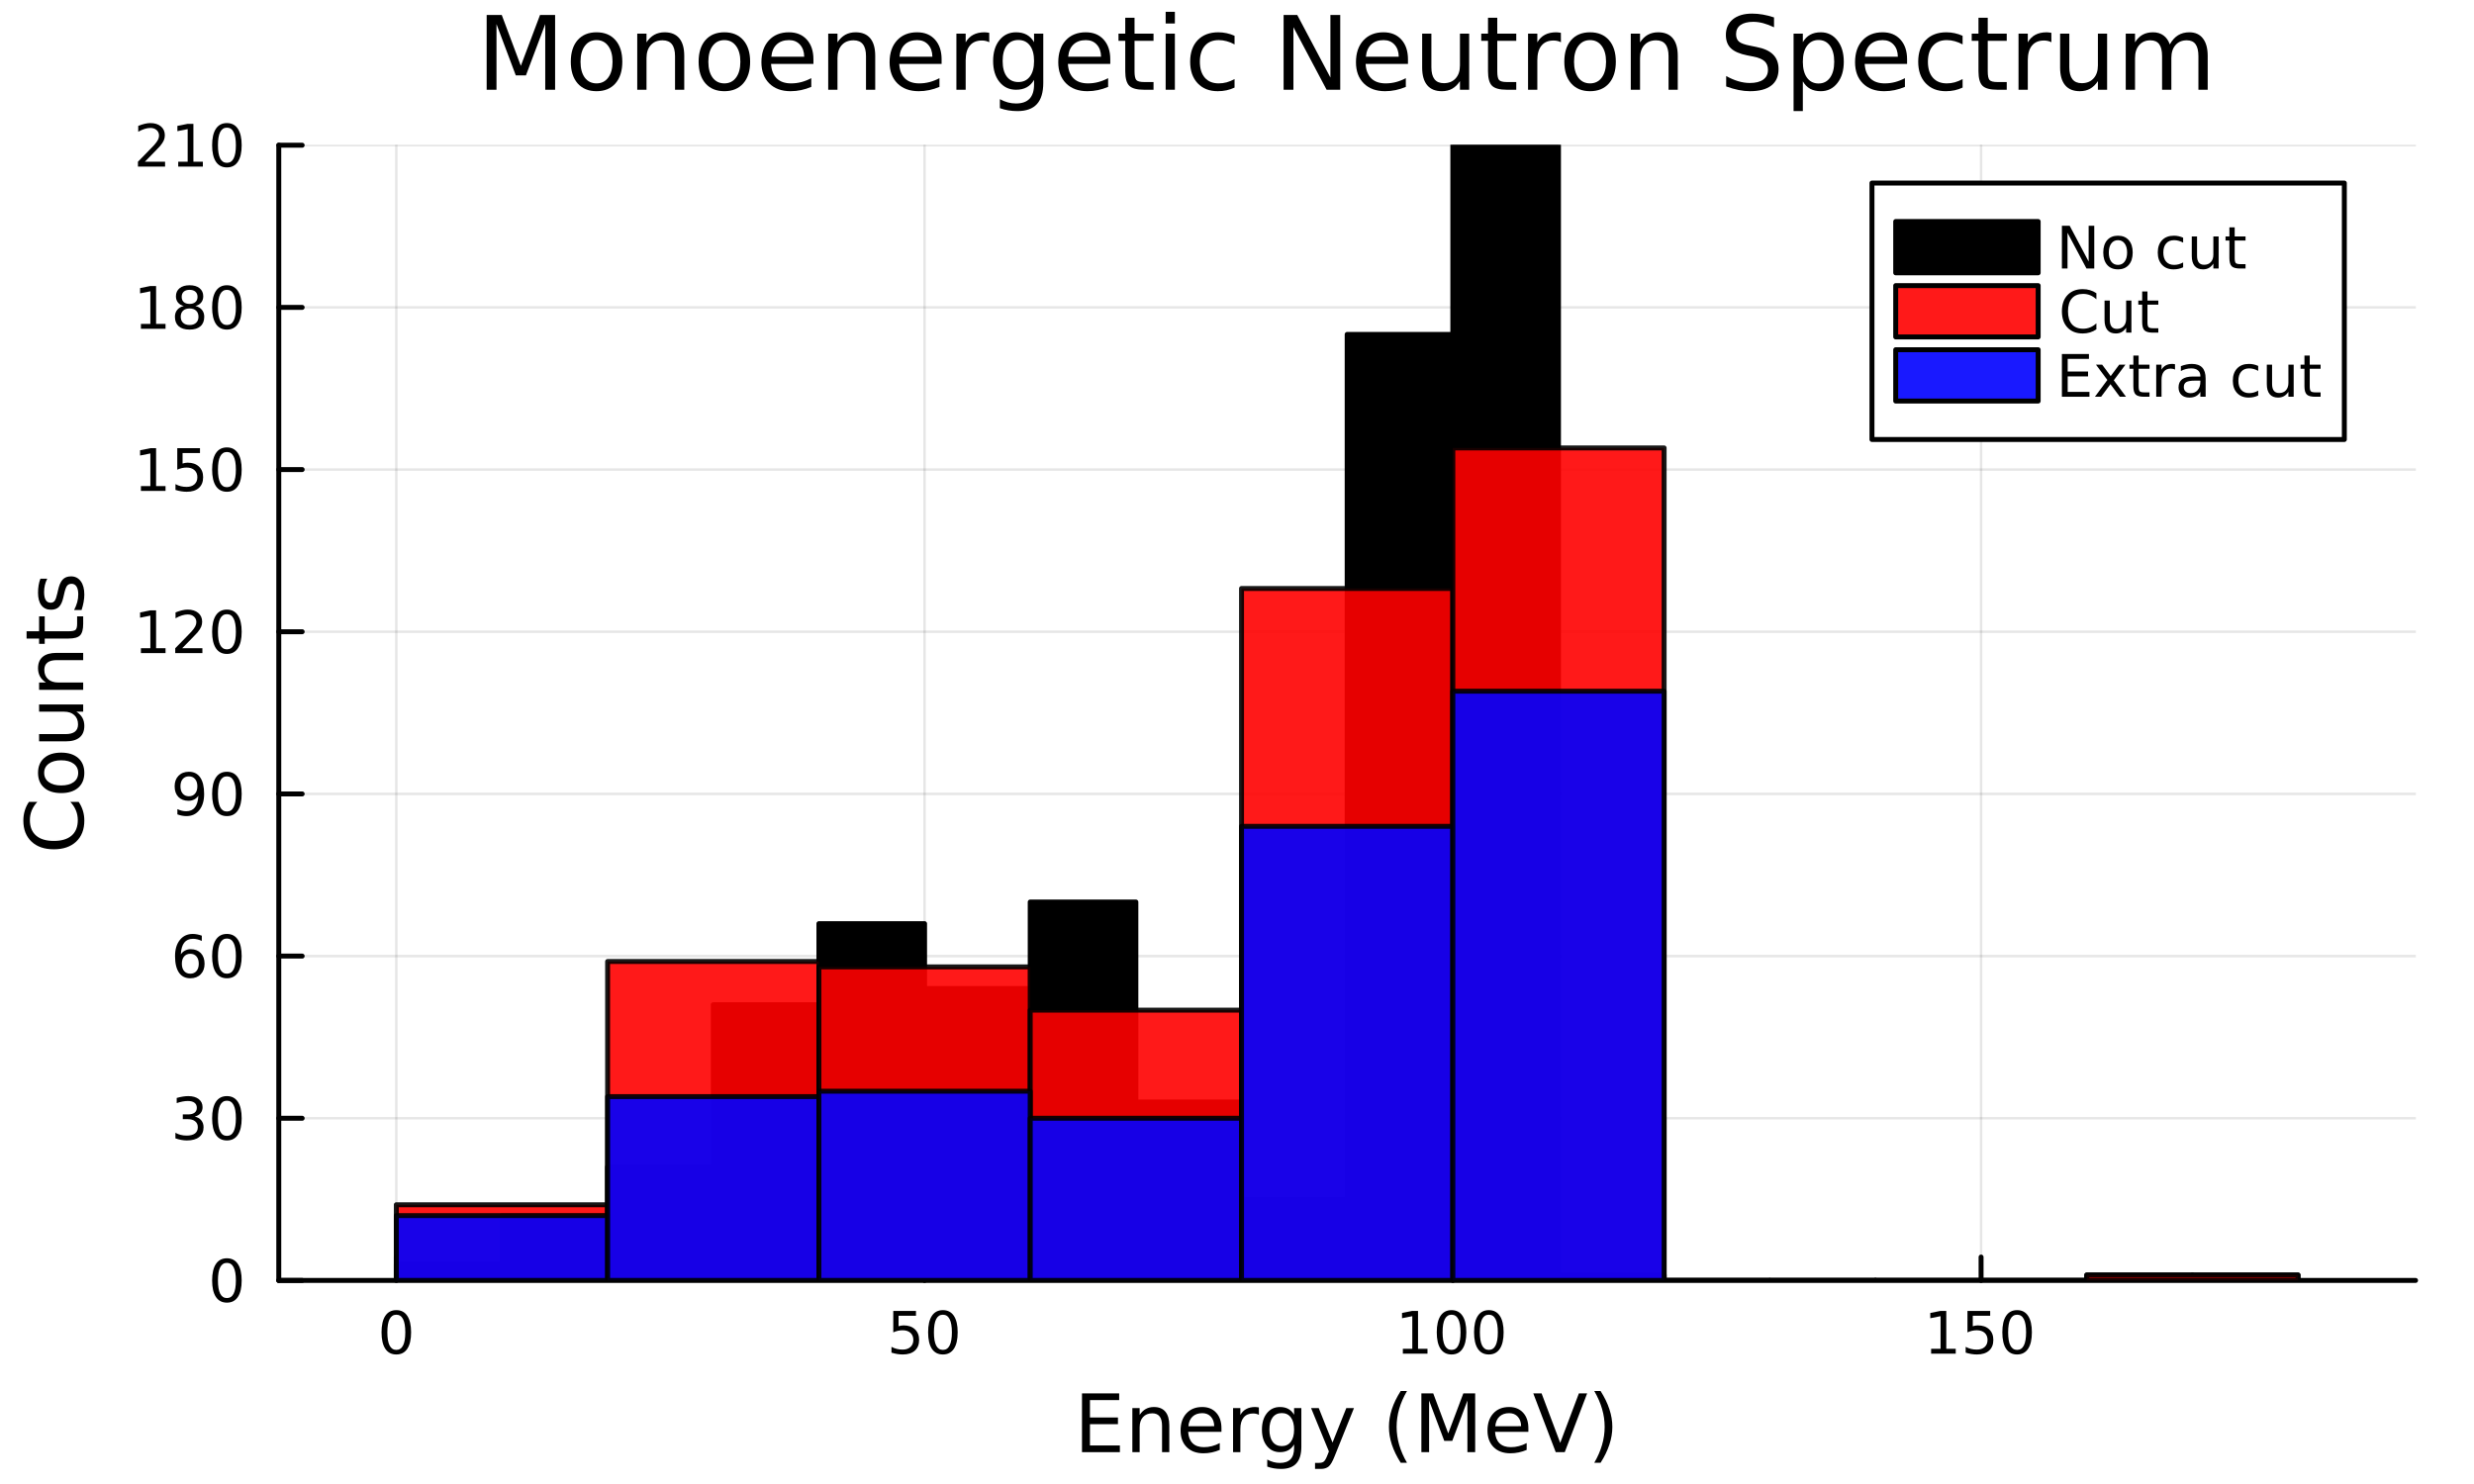 <?xml version="1.0" encoding="utf-8"?>
<svg xmlns="http://www.w3.org/2000/svg" xmlns:xlink="http://www.w3.org/1999/xlink" width="500" height="300" viewBox="0 0 2000 1200">
<rect x="0" y="0" width="2000" height="1200" fill="#333333" stroke="none"/>
<defs>
  <clipPath id="clip790">
    <rect x="0" y="0" width="2000" height="1200"/>
  </clipPath>
</defs>
<path clip-path="url(#clip790)" d="M0 1200 L2000 1200 L2000 0 L0 0  Z" fill="#ffffff" fill-rule="evenodd" fill-opacity="1"/>
<defs>
  <clipPath id="clip791">
    <rect x="400" y="0" width="1401" height="1200"/>
  </clipPath>
</defs>
<path clip-path="url(#clip790)" d="M225.373 1035.39 L1952.76 1035.39 L1952.76 117.424 L225.373 117.424  Z" fill="#ffffff" fill-rule="evenodd" fill-opacity="1"/>
<defs>
  <clipPath id="clip792">
    <rect x="225" y="117" width="1728" height="919"/>
  </clipPath>
</defs>
<polyline clip-path="url(#clip792)" style="stroke:#000000; stroke-linecap:round; stroke-linejoin:round; stroke-width:2; stroke-opacity:0.1; fill:none" points="320.383,1035.39 320.383,117.424 "/>
<polyline clip-path="url(#clip792)" style="stroke:#000000; stroke-linecap:round; stroke-linejoin:round; stroke-width:2; stroke-opacity:0.1; fill:none" points="747.428,1035.39 747.428,117.424 "/>
<polyline clip-path="url(#clip792)" style="stroke:#000000; stroke-linecap:round; stroke-linejoin:round; stroke-width:2; stroke-opacity:0.1; fill:none" points="1174.47,1035.39 1174.47,117.424 "/>
<polyline clip-path="url(#clip792)" style="stroke:#000000; stroke-linecap:round; stroke-linejoin:round; stroke-width:2; stroke-opacity:0.1; fill:none" points="1601.52,1035.39 1601.52,117.424 "/>
<polyline clip-path="url(#clip792)" style="stroke:#000000; stroke-linecap:round; stroke-linejoin:round; stroke-width:2; stroke-opacity:0.1; fill:none" points="225.373,1035.39 1952.76,1035.39 "/>
<polyline clip-path="url(#clip792)" style="stroke:#000000; stroke-linecap:round; stroke-linejoin:round; stroke-width:2; stroke-opacity:0.1; fill:none" points="225.373,904.25 1952.76,904.25 "/>
<polyline clip-path="url(#clip792)" style="stroke:#000000; stroke-linecap:round; stroke-linejoin:round; stroke-width:2; stroke-opacity:0.1; fill:none" points="225.373,773.112 1952.76,773.112 "/>
<polyline clip-path="url(#clip792)" style="stroke:#000000; stroke-linecap:round; stroke-linejoin:round; stroke-width:2; stroke-opacity:0.1; fill:none" points="225.373,641.975 1952.76,641.975 "/>
<polyline clip-path="url(#clip792)" style="stroke:#000000; stroke-linecap:round; stroke-linejoin:round; stroke-width:2; stroke-opacity:0.1; fill:none" points="225.373,510.837 1952.76,510.837 "/>
<polyline clip-path="url(#clip792)" style="stroke:#000000; stroke-linecap:round; stroke-linejoin:round; stroke-width:2; stroke-opacity:0.1; fill:none" points="225.373,379.699 1952.76,379.699 "/>
<polyline clip-path="url(#clip792)" style="stroke:#000000; stroke-linecap:round; stroke-linejoin:round; stroke-width:2; stroke-opacity:0.1; fill:none" points="225.373,248.562 1952.76,248.562 "/>
<polyline clip-path="url(#clip792)" style="stroke:#000000; stroke-linecap:round; stroke-linejoin:round; stroke-width:2; stroke-opacity:0.1; fill:none" points="225.373,117.424 1952.76,117.424 "/>
<polyline clip-path="url(#clip790)" style="stroke:#000000; stroke-linecap:round; stroke-linejoin:round; stroke-width:4; stroke-opacity:1; fill:none" points="225.373,1035.39 1952.76,1035.39 "/>
<polyline clip-path="url(#clip790)" style="stroke:#000000; stroke-linecap:round; stroke-linejoin:round; stroke-width:4; stroke-opacity:1; fill:none" points="320.383,1035.39 320.383,1016.49 "/>
<polyline clip-path="url(#clip790)" style="stroke:#000000; stroke-linecap:round; stroke-linejoin:round; stroke-width:4; stroke-opacity:1; fill:none" points="747.428,1035.39 747.428,1016.49 "/>
<polyline clip-path="url(#clip790)" style="stroke:#000000; stroke-linecap:round; stroke-linejoin:round; stroke-width:4; stroke-opacity:1; fill:none" points="1174.47,1035.39 1174.47,1016.49 "/>
<polyline clip-path="url(#clip790)" style="stroke:#000000; stroke-linecap:round; stroke-linejoin:round; stroke-width:4; stroke-opacity:1; fill:none" points="1601.52,1035.39 1601.52,1016.49 "/>
<path clip-path="url(#clip790)" d="M320.383 1063.11 Q316.771 1063.11 314.943 1066.67 Q313.137 1070.21 313.137 1077.34 Q313.137 1084.45 314.943 1088.01 Q316.771 1091.56 320.383 1091.56 Q324.017 1091.56 325.822 1088.01 Q327.651 1084.45 327.651 1077.34 Q327.651 1070.21 325.822 1066.67 Q324.017 1063.11 320.383 1063.11 M320.383 1059.4 Q326.193 1059.4 329.248 1064.01 Q332.327 1068.59 332.327 1077.34 Q332.327 1086.07 329.248 1090.68 Q326.193 1095.26 320.383 1095.26 Q314.572 1095.26 311.494 1090.68 Q308.438 1086.07 308.438 1077.34 Q308.438 1068.59 311.494 1064.01 Q314.572 1059.4 320.383 1059.4 Z" fill="#000000" fill-rule="nonzero" fill-opacity="1" /><path clip-path="url(#clip790)" d="M722.127 1060.03 L740.484 1060.03 L740.484 1063.96 L726.41 1063.96 L726.41 1072.44 Q727.428 1072.09 728.447 1071.93 Q729.465 1071.74 730.484 1071.74 Q736.271 1071.74 739.65 1074.91 Q743.03 1078.08 743.03 1083.5 Q743.03 1089.08 739.558 1092.18 Q736.086 1095.26 729.766 1095.26 Q727.59 1095.26 725.322 1094.89 Q723.076 1094.52 720.669 1093.78 L720.669 1089.08 Q722.752 1090.21 724.975 1090.77 Q727.197 1091.32 729.674 1091.32 Q733.678 1091.32 736.016 1089.22 Q738.354 1087.11 738.354 1083.5 Q738.354 1079.89 736.016 1077.78 Q733.678 1075.68 729.674 1075.68 Q727.799 1075.68 725.924 1076.09 Q724.072 1076.51 722.127 1077.39 L722.127 1060.03 Z" fill="#000000" fill-rule="nonzero" fill-opacity="1" /><path clip-path="url(#clip790)" d="M762.243 1063.11 Q758.632 1063.11 756.803 1066.67 Q754.998 1070.21 754.998 1077.34 Q754.998 1084.45 756.803 1088.01 Q758.632 1091.56 762.243 1091.56 Q765.877 1091.56 767.683 1088.01 Q769.511 1084.45 769.511 1077.34 Q769.511 1070.21 767.683 1066.67 Q765.877 1063.11 762.243 1063.11 M762.243 1059.4 Q768.053 1059.4 771.109 1064.01 Q774.187 1068.59 774.187 1077.34 Q774.187 1086.07 771.109 1090.68 Q768.053 1095.26 762.243 1095.26 Q756.433 1095.26 753.354 1090.68 Q750.299 1086.07 750.299 1077.34 Q750.299 1068.59 753.354 1064.01 Q756.433 1059.4 762.243 1059.4 Z" fill="#000000" fill-rule="nonzero" fill-opacity="1" /><path clip-path="url(#clip790)" d="M1134.08 1090.65 L1141.72 1090.65 L1141.72 1064.29 L1133.41 1065.95 L1133.41 1061.69 L1141.67 1060.03 L1146.35 1060.03 L1146.35 1090.65 L1153.99 1090.65 L1153.99 1094.59 L1134.08 1094.59 L1134.08 1090.65 Z" fill="#000000" fill-rule="nonzero" fill-opacity="1" /><path clip-path="url(#clip790)" d="M1173.43 1063.11 Q1169.82 1063.11 1167.99 1066.67 Q1166.19 1070.21 1166.19 1077.34 Q1166.19 1084.45 1167.99 1088.01 Q1169.82 1091.56 1173.43 1091.56 Q1177.07 1091.56 1178.87 1088.01 Q1180.7 1084.45 1180.7 1077.34 Q1180.7 1070.21 1178.87 1066.67 Q1177.07 1063.11 1173.43 1063.11 M1173.43 1059.4 Q1179.24 1059.4 1182.3 1064.01 Q1185.38 1068.59 1185.38 1077.34 Q1185.38 1086.07 1182.3 1090.68 Q1179.24 1095.26 1173.43 1095.26 Q1167.62 1095.26 1164.54 1090.68 Q1161.49 1086.07 1161.49 1077.34 Q1161.49 1068.59 1164.54 1064.01 Q1167.62 1059.4 1173.43 1059.4 Z" fill="#000000" fill-rule="nonzero" fill-opacity="1" /><path clip-path="url(#clip790)" d="M1203.59 1063.11 Q1199.98 1063.11 1198.15 1066.67 Q1196.35 1070.21 1196.35 1077.34 Q1196.35 1084.45 1198.15 1088.01 Q1199.98 1091.56 1203.59 1091.56 Q1207.23 1091.56 1209.03 1088.01 Q1210.86 1084.45 1210.86 1077.34 Q1210.86 1070.21 1209.03 1066.67 Q1207.23 1063.11 1203.59 1063.11 M1203.59 1059.4 Q1209.4 1059.4 1212.46 1064.01 Q1215.54 1068.59 1215.54 1077.34 Q1215.54 1086.07 1212.46 1090.68 Q1209.4 1095.26 1203.59 1095.26 Q1197.78 1095.26 1194.71 1090.68 Q1191.65 1086.07 1191.65 1077.34 Q1191.65 1068.59 1194.71 1064.01 Q1197.78 1059.4 1203.59 1059.4 Z" fill="#000000" fill-rule="nonzero" fill-opacity="1" /><path clip-path="url(#clip790)" d="M1561.13 1090.65 L1568.76 1090.65 L1568.76 1064.29 L1560.45 1065.95 L1560.45 1061.69 L1568.72 1060.03 L1573.39 1060.03 L1573.39 1090.65 L1581.03 1090.65 L1581.03 1094.59 L1561.13 1094.59 L1561.13 1090.65 Z" fill="#000000" fill-rule="nonzero" fill-opacity="1" /><path clip-path="url(#clip790)" d="M1590.52 1060.03 L1608.88 1060.03 L1608.88 1063.96 L1594.81 1063.96 L1594.81 1072.44 Q1595.83 1072.09 1596.84 1071.93 Q1597.86 1071.74 1598.88 1071.74 Q1604.67 1071.74 1608.05 1074.91 Q1611.43 1078.08 1611.43 1083.5 Q1611.43 1089.08 1607.95 1092.18 Q1604.48 1095.26 1598.16 1095.26 Q1595.99 1095.26 1593.72 1094.89 Q1591.47 1094.52 1589.07 1093.78 L1589.07 1089.08 Q1591.15 1090.21 1593.37 1090.77 Q1595.59 1091.32 1598.07 1091.32 Q1602.07 1091.32 1604.41 1089.22 Q1606.75 1087.11 1606.75 1083.5 Q1606.75 1079.89 1604.41 1077.78 Q1602.07 1075.68 1598.07 1075.68 Q1596.2 1075.68 1594.32 1076.09 Q1592.47 1076.51 1590.52 1077.39 L1590.52 1060.03 Z" fill="#000000" fill-rule="nonzero" fill-opacity="1" /><path clip-path="url(#clip790)" d="M1630.64 1063.11 Q1627.03 1063.11 1625.2 1066.67 Q1623.39 1070.21 1623.39 1077.34 Q1623.39 1084.45 1625.2 1088.01 Q1627.03 1091.56 1630.64 1091.56 Q1634.27 1091.56 1636.08 1088.01 Q1637.91 1084.45 1637.91 1077.34 Q1637.91 1070.21 1636.08 1066.67 Q1634.27 1063.11 1630.64 1063.11 M1630.64 1059.4 Q1636.45 1059.4 1639.51 1064.01 Q1642.58 1068.59 1642.58 1077.34 Q1642.58 1086.07 1639.51 1090.68 Q1636.45 1095.26 1630.64 1095.26 Q1624.83 1095.26 1621.75 1090.68 Q1618.7 1086.07 1618.7 1077.34 Q1618.7 1068.59 1621.75 1064.01 Q1624.83 1059.4 1630.64 1059.4 Z" fill="#000000" fill-rule="nonzero" fill-opacity="1" /><path clip-path="url(#clip790)" d="M874.7 1126.73 L904.746 1126.73 L904.746 1132.14 L881.129 1132.14 L881.129 1146.21 L903.759 1146.21 L903.759 1151.62 L881.129 1151.62 L881.129 1168.84 L905.319 1168.84 L905.319 1174.25 L874.7 1174.25 L874.7 1126.73 Z" fill="#000000" fill-rule="nonzero" fill-opacity="1" /><path clip-path="url(#clip790)" d="M945.263 1152.74 L945.263 1174.25 L939.407 1174.25 L939.407 1152.93 Q939.407 1147.87 937.434 1145.35 Q935.46 1142.84 931.513 1142.84 Q926.771 1142.84 924.034 1145.86 Q921.296 1148.88 921.296 1154.1 L921.296 1174.25 L915.408 1174.25 L915.408 1138.6 L921.296 1138.6 L921.296 1144.14 Q923.397 1140.93 926.23 1139.34 Q929.094 1137.74 932.818 1137.74 Q938.961 1137.74 942.112 1141.56 Q945.263 1145.35 945.263 1152.74 Z" fill="#000000" fill-rule="nonzero" fill-opacity="1" /><path clip-path="url(#clip790)" d="M987.436 1154.96 L987.436 1157.83 L960.509 1157.83 Q960.891 1163.88 964.138 1167.06 Q967.416 1170.21 973.241 1170.21 Q976.614 1170.21 979.765 1169.38 Q982.948 1168.55 986.068 1166.9 L986.068 1172.44 Q982.917 1173.77 979.606 1174.47 Q976.296 1175.17 972.891 1175.17 Q964.36 1175.17 959.363 1170.21 Q954.398 1165.24 954.398 1156.78 Q954.398 1148.03 959.109 1142.9 Q963.851 1137.74 971.872 1137.74 Q979.065 1137.74 983.235 1142.39 Q987.436 1147.01 987.436 1154.96 M981.58 1153.25 Q981.516 1148.44 978.874 1145.57 Q976.264 1142.71 971.936 1142.71 Q967.034 1142.71 964.074 1145.48 Q961.146 1148.25 960.7 1153.28 L981.58 1153.25 Z" fill="#000000" fill-rule="nonzero" fill-opacity="1" /><path clip-path="url(#clip790)" d="M1017.71 1144.08 Q1016.72 1143.51 1015.54 1143.25 Q1014.39 1142.96 1012.99 1142.96 Q1008.03 1142.96 1005.36 1146.21 Q1002.71 1149.43 1002.71 1155.47 L1002.71 1174.25 L996.826 1174.25 L996.826 1138.6 L1002.71 1138.6 L1002.71 1144.14 Q1004.56 1140.9 1007.52 1139.34 Q1010.48 1137.74 1014.71 1137.74 Q1015.32 1137.74 1016.05 1137.84 Q1016.78 1137.9 1017.67 1138.06 L1017.71 1144.08 Z" fill="#000000" fill-rule="nonzero" fill-opacity="1" /><path clip-path="url(#clip790)" d="M1046.16 1156.01 Q1046.16 1149.65 1043.52 1146.15 Q1040.91 1142.65 1036.17 1142.65 Q1031.46 1142.65 1028.81 1146.15 Q1026.2 1149.65 1026.2 1156.01 Q1026.2 1162.35 1028.81 1165.85 Q1031.46 1169.35 1036.17 1169.35 Q1040.91 1169.35 1043.52 1165.85 Q1046.16 1162.35 1046.16 1156.01 M1052.02 1169.83 Q1052.02 1178.93 1047.97 1183.35 Q1043.93 1187.81 1035.59 1187.81 Q1032.51 1187.81 1029.77 1187.33 Q1027.03 1186.89 1024.45 1185.93 L1024.45 1180.24 Q1027.03 1181.64 1029.55 1182.3 Q1032.06 1182.97 1034.67 1182.97 Q1040.43 1182.97 1043.3 1179.95 Q1046.16 1176.96 1046.16 1170.88 L1046.16 1167.98 Q1044.35 1171.13 1041.51 1172.69 Q1038.68 1174.25 1034.73 1174.25 Q1028.18 1174.25 1024.17 1169.25 Q1020.16 1164.26 1020.16 1156.01 Q1020.16 1147.74 1024.17 1142.74 Q1028.18 1137.74 1034.73 1137.74 Q1038.68 1137.74 1041.51 1139.3 Q1044.35 1140.86 1046.16 1144.01 L1046.16 1138.6 L1052.02 1138.6 L1052.02 1169.83 Z" fill="#000000" fill-rule="nonzero" fill-opacity="1" /><path clip-path="url(#clip790)" d="M1078.91 1177.56 Q1076.43 1183.93 1074.07 1185.87 Q1071.72 1187.81 1067.77 1187.81 L1063.09 1187.81 L1063.09 1182.91 L1066.53 1182.91 Q1068.95 1182.91 1070.29 1181.76 Q1071.62 1180.62 1073.25 1176.35 L1074.3 1173.68 L1059.88 1138.6 L1066.08 1138.6 L1077.22 1166.49 L1088.36 1138.6 L1094.57 1138.6 L1078.91 1177.56 Z" fill="#000000" fill-rule="nonzero" fill-opacity="1" /><path clip-path="url(#clip790)" d="M1137.44 1124.79 Q1133.18 1132.11 1131.11 1139.27 Q1129.04 1146.43 1129.04 1153.79 Q1129.04 1161.14 1131.11 1168.36 Q1133.21 1175.56 1137.44 1182.85 L1132.35 1182.85 Q1127.58 1175.37 1125.19 1168.14 Q1122.83 1160.92 1122.83 1153.79 Q1122.83 1146.69 1125.19 1139.5 Q1127.55 1132.3 1132.35 1124.79 L1137.44 1124.79 Z" fill="#000000" fill-rule="nonzero" fill-opacity="1" /><path clip-path="url(#clip790)" d="M1149.06 1126.73 L1158.64 1126.73 L1170.77 1159.07 L1182.96 1126.73 L1192.54 1126.73 L1192.54 1174.25 L1186.27 1174.25 L1186.27 1132.52 L1174.02 1165.12 L1167.55 1165.12 L1155.3 1132.52 L1155.3 1174.25 L1149.06 1174.25 L1149.06 1126.73 Z" fill="#000000" fill-rule="nonzero" fill-opacity="1" /><path clip-path="url(#clip790)" d="M1235.54 1154.96 L1235.54 1157.83 L1208.61 1157.83 Q1208.99 1163.88 1212.24 1167.06 Q1215.52 1170.21 1221.34 1170.21 Q1224.72 1170.21 1227.87 1169.38 Q1231.05 1168.55 1234.17 1166.9 L1234.17 1172.44 Q1231.02 1173.77 1227.71 1174.47 Q1224.4 1175.17 1220.99 1175.17 Q1212.46 1175.17 1207.47 1170.21 Q1202.5 1165.24 1202.5 1156.78 Q1202.5 1148.03 1207.21 1142.9 Q1211.95 1137.74 1219.98 1137.74 Q1227.17 1137.74 1231.34 1142.39 Q1235.54 1147.01 1235.54 1154.96 M1229.68 1153.25 Q1229.62 1148.44 1226.98 1145.57 Q1224.37 1142.71 1220.04 1142.71 Q1215.14 1142.71 1212.18 1145.48 Q1209.25 1148.25 1208.8 1153.28 L1229.68 1153.25 Z" fill="#000000" fill-rule="nonzero" fill-opacity="1" /><path clip-path="url(#clip790)" d="M1257.66 1174.25 L1239.52 1126.73 L1246.23 1126.73 L1261.29 1166.74 L1276.38 1126.73 L1283.06 1126.73 L1264.95 1174.25 L1257.66 1174.25 Z" fill="#000000" fill-rule="nonzero" fill-opacity="1" /><path clip-path="url(#clip790)" d="M1288.82 1124.79 L1293.91 1124.79 Q1298.69 1132.3 1301.04 1139.5 Q1303.43 1146.69 1303.43 1153.79 Q1303.43 1160.92 1301.04 1168.14 Q1298.69 1175.37 1293.91 1182.85 L1288.82 1182.85 Q1293.05 1175.56 1295.12 1168.36 Q1297.22 1161.14 1297.22 1153.79 Q1297.22 1146.43 1295.12 1139.27 Q1293.05 1132.11 1288.82 1124.79 Z" fill="#000000" fill-rule="nonzero" fill-opacity="1" /><polyline clip-path="url(#clip790)" style="stroke:#000000; stroke-linecap:round; stroke-linejoin:round; stroke-width:4; stroke-opacity:1; fill:none" points="225.373,1035.39 225.373,117.424 "/>
<polyline clip-path="url(#clip790)" style="stroke:#000000; stroke-linecap:round; stroke-linejoin:round; stroke-width:4; stroke-opacity:1; fill:none" points="225.373,1035.39 244.271,1035.39 "/>
<polyline clip-path="url(#clip790)" style="stroke:#000000; stroke-linecap:round; stroke-linejoin:round; stroke-width:4; stroke-opacity:1; fill:none" points="225.373,904.25 244.271,904.25 "/>
<polyline clip-path="url(#clip790)" style="stroke:#000000; stroke-linecap:round; stroke-linejoin:round; stroke-width:4; stroke-opacity:1; fill:none" points="225.373,773.112 244.271,773.112 "/>
<polyline clip-path="url(#clip790)" style="stroke:#000000; stroke-linecap:round; stroke-linejoin:round; stroke-width:4; stroke-opacity:1; fill:none" points="225.373,641.975 244.271,641.975 "/>
<polyline clip-path="url(#clip790)" style="stroke:#000000; stroke-linecap:round; stroke-linejoin:round; stroke-width:4; stroke-opacity:1; fill:none" points="225.373,510.837 244.271,510.837 "/>
<polyline clip-path="url(#clip790)" style="stroke:#000000; stroke-linecap:round; stroke-linejoin:round; stroke-width:4; stroke-opacity:1; fill:none" points="225.373,379.699 244.271,379.699 "/>
<polyline clip-path="url(#clip790)" style="stroke:#000000; stroke-linecap:round; stroke-linejoin:round; stroke-width:4; stroke-opacity:1; fill:none" points="225.373,248.562 244.271,248.562 "/>
<polyline clip-path="url(#clip790)" style="stroke:#000000; stroke-linecap:round; stroke-linejoin:round; stroke-width:4; stroke-opacity:1; fill:none" points="225.373,117.424 244.271,117.424 "/>
<path clip-path="url(#clip790)" d="M183.429 1021.19 Q179.818 1021.19 177.989 1024.75 Q176.184 1028.29 176.184 1035.42 Q176.184 1042.53 177.989 1046.09 Q179.818 1049.64 183.429 1049.64 Q187.063 1049.64 188.869 1046.09 Q190.698 1042.53 190.698 1035.42 Q190.698 1028.29 188.869 1024.75 Q187.063 1021.19 183.429 1021.19 M183.429 1017.48 Q189.239 1017.48 192.295 1022.09 Q195.373 1026.67 195.373 1035.42 Q195.373 1044.15 192.295 1048.76 Q189.239 1053.34 183.429 1053.34 Q177.619 1053.34 174.54 1048.76 Q171.485 1044.15 171.485 1035.42 Q171.485 1026.67 174.54 1022.09 Q177.619 1017.48 183.429 1017.48 Z" fill="#000000" fill-rule="nonzero" fill-opacity="1" /><path clip-path="url(#clip790)" d="M157.434 902.896 Q160.79 903.614 162.665 905.882 Q164.563 908.151 164.563 911.484 Q164.563 916.6 161.045 919.401 Q157.526 922.201 151.045 922.201 Q148.869 922.201 146.554 921.762 Q144.263 921.345 141.809 920.489 L141.809 915.975 Q143.753 917.109 146.068 917.688 Q148.383 918.266 150.906 918.266 Q155.304 918.266 157.596 916.53 Q159.911 914.794 159.911 911.484 Q159.911 908.428 157.758 906.715 Q155.628 904.979 151.809 904.979 L147.781 904.979 L147.781 901.137 L151.994 901.137 Q155.443 901.137 157.272 899.771 Q159.1 898.382 159.1 895.79 Q159.1 893.128 157.202 891.716 Q155.327 890.28 151.809 890.28 Q149.888 890.28 147.689 890.697 Q145.489 891.114 142.851 891.993 L142.851 887.827 Q145.513 887.086 147.827 886.716 Q150.165 886.345 152.226 886.345 Q157.55 886.345 160.651 888.776 Q163.753 891.183 163.753 895.303 Q163.753 898.174 162.11 900.165 Q160.466 902.132 157.434 902.896 Z" fill="#000000" fill-rule="nonzero" fill-opacity="1" /><path clip-path="url(#clip790)" d="M183.429 890.049 Q179.818 890.049 177.989 893.614 Q176.184 897.155 176.184 904.285 Q176.184 911.391 177.989 914.956 Q179.818 918.498 183.429 918.498 Q187.063 918.498 188.869 914.956 Q190.698 911.391 190.698 904.285 Q190.698 897.155 188.869 893.614 Q187.063 890.049 183.429 890.049 M183.429 886.345 Q189.239 886.345 192.295 890.952 Q195.373 895.535 195.373 904.285 Q195.373 913.012 192.295 917.618 Q189.239 922.201 183.429 922.201 Q177.619 922.201 174.54 917.618 Q171.485 913.012 171.485 904.285 Q171.485 895.535 174.54 890.952 Q177.619 886.345 183.429 886.345 Z" fill="#000000" fill-rule="nonzero" fill-opacity="1" /><path clip-path="url(#clip790)" d="M153.846 771.249 Q150.698 771.249 148.846 773.402 Q147.017 775.555 147.017 779.305 Q147.017 783.031 148.846 785.207 Q150.698 787.36 153.846 787.36 Q156.994 787.36 158.823 785.207 Q160.675 783.031 160.675 779.305 Q160.675 775.555 158.823 773.402 Q156.994 771.249 153.846 771.249 M163.128 756.596 L163.128 760.856 Q161.369 760.022 159.563 759.582 Q157.781 759.143 156.022 759.143 Q151.392 759.143 148.939 762.268 Q146.508 765.393 146.161 771.712 Q147.526 769.698 149.587 768.633 Q151.647 767.545 154.124 767.545 Q159.332 767.545 162.341 770.717 Q165.374 773.865 165.374 779.305 Q165.374 784.629 162.225 787.846 Q159.077 791.064 153.846 791.064 Q147.851 791.064 144.679 786.48 Q141.508 781.874 141.508 773.147 Q141.508 764.953 145.397 760.092 Q149.286 755.207 155.837 755.207 Q157.596 755.207 159.378 755.555 Q161.184 755.902 163.128 756.596 Z" fill="#000000" fill-rule="nonzero" fill-opacity="1" /><path clip-path="url(#clip790)" d="M183.429 758.911 Q179.818 758.911 177.989 762.476 Q176.184 766.018 176.184 773.147 Q176.184 780.254 177.989 783.818 Q179.818 787.36 183.429 787.36 Q187.063 787.36 188.869 783.818 Q190.698 780.254 190.698 773.147 Q190.698 766.018 188.869 762.476 Q187.063 758.911 183.429 758.911 M183.429 755.207 Q189.239 755.207 192.295 759.814 Q195.373 764.397 195.373 773.147 Q195.373 781.874 192.295 786.48 Q189.239 791.064 183.429 791.064 Q177.619 791.064 174.54 786.48 Q171.485 781.874 171.485 773.147 Q171.485 764.397 174.54 759.814 Q177.619 755.207 183.429 755.207 Z" fill="#000000" fill-rule="nonzero" fill-opacity="1" /><path clip-path="url(#clip790)" d="M143.406 658.537 L143.406 654.278 Q145.165 655.111 146.971 655.551 Q148.776 655.991 150.513 655.991 Q155.142 655.991 157.573 652.889 Q160.026 649.764 160.374 643.422 Q159.031 645.412 156.971 646.477 Q154.911 647.542 152.411 647.542 Q147.226 647.542 144.193 644.417 Q141.184 641.269 141.184 635.829 Q141.184 630.505 144.332 627.287 Q147.48 624.07 152.712 624.07 Q158.707 624.07 161.855 628.676 Q165.026 633.26 165.026 642.01 Q165.026 650.181 161.138 655.065 Q157.272 659.926 150.721 659.926 Q148.962 659.926 147.156 659.579 Q145.351 659.232 143.406 658.537 M152.712 643.885 Q155.86 643.885 157.688 641.732 Q159.54 639.579 159.54 635.829 Q159.54 632.102 157.688 629.949 Q155.86 627.774 152.712 627.774 Q149.564 627.774 147.712 629.949 Q145.883 632.102 145.883 635.829 Q145.883 639.579 147.712 641.732 Q149.564 643.885 152.712 643.885 Z" fill="#000000" fill-rule="nonzero" fill-opacity="1" /><path clip-path="url(#clip790)" d="M183.429 627.774 Q179.818 627.774 177.989 631.338 Q176.184 634.88 176.184 642.01 Q176.184 649.116 177.989 652.681 Q179.818 656.222 183.429 656.222 Q187.063 656.222 188.869 652.681 Q190.698 649.116 190.698 642.01 Q190.698 634.88 188.869 631.338 Q187.063 627.774 183.429 627.774 M183.429 624.07 Q189.239 624.07 192.295 628.676 Q195.373 633.26 195.373 642.01 Q195.373 650.736 192.295 655.343 Q189.239 659.926 183.429 659.926 Q177.619 659.926 174.54 655.343 Q171.485 650.736 171.485 642.01 Q171.485 633.26 174.54 628.676 Q177.619 624.07 183.429 624.07 Z" fill="#000000" fill-rule="nonzero" fill-opacity="1" /><path clip-path="url(#clip790)" d="M113.916 524.182 L121.554 524.182 L121.554 497.816 L113.244 499.483 L113.244 495.224 L121.508 493.557 L126.184 493.557 L126.184 524.182 L133.823 524.182 L133.823 528.117 L113.916 528.117 L113.916 524.182 Z" fill="#000000" fill-rule="nonzero" fill-opacity="1" /><path clip-path="url(#clip790)" d="M147.295 524.182 L163.614 524.182 L163.614 528.117 L141.67 528.117 L141.67 524.182 Q144.332 521.427 148.915 516.798 Q153.522 512.145 154.702 510.802 Q156.948 508.279 157.827 506.543 Q158.73 504.784 158.73 503.094 Q158.73 500.34 156.786 498.603 Q154.864 496.867 151.763 496.867 Q149.564 496.867 147.11 497.631 Q144.679 498.395 141.902 499.946 L141.902 495.224 Q144.726 494.09 147.179 493.511 Q149.633 492.932 151.67 492.932 Q157.04 492.932 160.235 495.617 Q163.429 498.302 163.429 502.793 Q163.429 504.923 162.619 506.844 Q161.832 508.742 159.725 511.335 Q159.147 512.006 156.045 515.224 Q152.943 518.418 147.295 524.182 Z" fill="#000000" fill-rule="nonzero" fill-opacity="1" /><path clip-path="url(#clip790)" d="M183.429 496.636 Q179.818 496.636 177.989 500.201 Q176.184 503.742 176.184 510.872 Q176.184 517.978 177.989 521.543 Q179.818 525.085 183.429 525.085 Q187.063 525.085 188.869 521.543 Q190.698 517.978 190.698 510.872 Q190.698 503.742 188.869 500.201 Q187.063 496.636 183.429 496.636 M183.429 492.932 Q189.239 492.932 192.295 497.539 Q195.373 502.122 195.373 510.872 Q195.373 519.599 192.295 524.205 Q189.239 528.788 183.429 528.788 Q177.619 528.788 174.54 524.205 Q171.485 519.599 171.485 510.872 Q171.485 502.122 174.54 497.539 Q177.619 492.932 183.429 492.932 Z" fill="#000000" fill-rule="nonzero" fill-opacity="1" /><path clip-path="url(#clip790)" d="M113.916 393.044 L121.554 393.044 L121.554 366.679 L113.244 368.345 L113.244 364.086 L121.508 362.419 L126.184 362.419 L126.184 393.044 L133.823 393.044 L133.823 396.979 L113.916 396.979 L113.916 393.044 Z" fill="#000000" fill-rule="nonzero" fill-opacity="1" /><path clip-path="url(#clip790)" d="M143.314 362.419 L161.67 362.419 L161.67 366.355 L147.596 366.355 L147.596 374.827 Q148.614 374.48 149.633 374.318 Q150.651 374.132 151.67 374.132 Q157.457 374.132 160.837 377.304 Q164.216 380.475 164.216 385.892 Q164.216 391.47 160.744 394.572 Q157.272 397.651 150.952 397.651 Q148.776 397.651 146.508 397.28 Q144.263 396.91 141.855 396.169 L141.855 391.47 Q143.939 392.604 146.161 393.16 Q148.383 393.716 150.86 393.716 Q154.864 393.716 157.202 391.609 Q159.54 389.503 159.54 385.892 Q159.54 382.28 157.202 380.174 Q154.864 378.068 150.86 378.068 Q148.985 378.068 147.11 378.484 Q145.258 378.901 143.314 379.78 L143.314 362.419 Z" fill="#000000" fill-rule="nonzero" fill-opacity="1" /><path clip-path="url(#clip790)" d="M183.429 365.498 Q179.818 365.498 177.989 369.063 Q176.184 372.605 176.184 379.734 Q176.184 386.841 177.989 390.405 Q179.818 393.947 183.429 393.947 Q187.063 393.947 188.869 390.405 Q190.698 386.841 190.698 379.734 Q190.698 372.605 188.869 369.063 Q187.063 365.498 183.429 365.498 M183.429 361.794 Q189.239 361.794 192.295 366.401 Q195.373 370.984 195.373 379.734 Q195.373 388.461 192.295 393.067 Q189.239 397.651 183.429 397.651 Q177.619 397.651 174.54 393.067 Q171.485 388.461 171.485 379.734 Q171.485 370.984 174.54 366.401 Q177.619 361.794 183.429 361.794 Z" fill="#000000" fill-rule="nonzero" fill-opacity="1" /><path clip-path="url(#clip790)" d="M113.916 261.907 L121.554 261.907 L121.554 235.541 L113.244 237.208 L113.244 232.948 L121.508 231.282 L126.184 231.282 L126.184 261.907 L133.823 261.907 L133.823 265.842 L113.916 265.842 L113.916 261.907 Z" fill="#000000" fill-rule="nonzero" fill-opacity="1" /><path clip-path="url(#clip790)" d="M153.267 249.43 Q149.934 249.43 148.013 251.212 Q146.114 252.995 146.114 256.12 Q146.114 259.245 148.013 261.027 Q149.934 262.809 153.267 262.809 Q156.601 262.809 158.522 261.027 Q160.443 259.221 160.443 256.12 Q160.443 252.995 158.522 251.212 Q156.624 249.43 153.267 249.43 M148.591 247.439 Q145.582 246.698 143.892 244.638 Q142.226 242.578 142.226 239.615 Q142.226 235.472 145.165 233.064 Q148.128 230.657 153.267 230.657 Q158.429 230.657 161.369 233.064 Q164.309 235.472 164.309 239.615 Q164.309 242.578 162.619 244.638 Q160.952 246.698 157.966 247.439 Q161.346 248.226 163.221 250.518 Q165.119 252.809 165.119 256.12 Q165.119 261.143 162.04 263.828 Q158.985 266.513 153.267 266.513 Q147.55 266.513 144.471 263.828 Q141.415 261.143 141.415 256.12 Q141.415 252.809 143.314 250.518 Q145.212 248.226 148.591 247.439 M146.878 240.055 Q146.878 242.74 148.545 244.245 Q150.235 245.749 153.267 245.749 Q156.276 245.749 157.966 244.245 Q159.679 242.74 159.679 240.055 Q159.679 237.37 157.966 235.865 Q156.276 234.36 153.267 234.36 Q150.235 234.36 148.545 235.865 Q146.878 237.37 146.878 240.055 Z" fill="#000000" fill-rule="nonzero" fill-opacity="1" /><path clip-path="url(#clip790)" d="M183.429 234.36 Q179.818 234.36 177.989 237.925 Q176.184 241.467 176.184 248.597 Q176.184 255.703 177.989 259.268 Q179.818 262.809 183.429 262.809 Q187.063 262.809 188.869 259.268 Q190.698 255.703 190.698 248.597 Q190.698 241.467 188.869 237.925 Q187.063 234.36 183.429 234.36 M183.429 230.657 Q189.239 230.657 192.295 235.263 Q195.373 239.847 195.373 248.597 Q195.373 257.323 192.295 261.93 Q189.239 266.513 183.429 266.513 Q177.619 266.513 174.54 261.93 Q171.485 257.323 171.485 248.597 Q171.485 239.847 174.54 235.263 Q177.619 230.657 183.429 230.657 Z" fill="#000000" fill-rule="nonzero" fill-opacity="1" /><path clip-path="url(#clip790)" d="M117.133 130.769 L133.452 130.769 L133.452 134.704 L111.508 134.704 L111.508 130.769 Q114.17 128.014 118.753 123.385 Q123.36 118.732 124.54 117.389 Q126.786 114.866 127.665 113.13 Q128.568 111.371 128.568 109.681 Q128.568 106.926 126.624 105.19 Q124.703 103.454 121.601 103.454 Q119.402 103.454 116.948 104.218 Q114.517 104.982 111.74 106.533 L111.74 101.811 Q114.564 100.677 117.017 100.098 Q119.471 99.519 121.508 99.519 Q126.878 99.519 130.073 102.204 Q133.267 104.889 133.267 109.38 Q133.267 111.51 132.457 113.431 Q131.67 115.329 129.564 117.922 Q128.985 118.593 125.883 121.811 Q122.781 125.005 117.133 130.769 Z" fill="#000000" fill-rule="nonzero" fill-opacity="1" /><path clip-path="url(#clip790)" d="M144.077 130.769 L151.716 130.769 L151.716 104.403 L143.406 106.07 L143.406 101.811 L151.67 100.144 L156.346 100.144 L156.346 130.769 L163.985 130.769 L163.985 134.704 L144.077 134.704 L144.077 130.769 Z" fill="#000000" fill-rule="nonzero" fill-opacity="1" /><path clip-path="url(#clip790)" d="M183.429 103.223 Q179.818 103.223 177.989 106.788 Q176.184 110.329 176.184 117.459 Q176.184 124.565 177.989 128.13 Q179.818 131.672 183.429 131.672 Q187.063 131.672 188.869 128.13 Q190.698 124.565 190.698 117.459 Q190.698 110.329 188.869 106.788 Q187.063 103.223 183.429 103.223 M183.429 99.519 Q189.239 99.519 192.295 104.126 Q195.373 108.709 195.373 117.459 Q195.373 126.186 192.295 130.792 Q189.239 135.375 183.429 135.375 Q177.619 135.375 174.54 130.792 Q171.485 126.186 171.485 117.459 Q171.485 108.709 174.54 104.126 Q177.619 99.519 183.429 99.519 Z" fill="#000000" fill-rule="nonzero" fill-opacity="1" /><path clip-path="url(#clip790)" d="M23.392 648.434 L30.172 648.434 Q27.148 651.68 25.652 655.373 Q24.156 659.033 24.156 663.171 Q24.156 671.319 29.153 675.647 Q34.119 679.976 43.54 679.976 Q52.929 679.976 57.926 675.647 Q62.892 671.319 62.892 663.171 Q62.892 659.033 61.396 655.373 Q59.9 651.68 56.876 648.434 L63.592 648.434 Q65.883 651.808 67.029 655.595 Q68.175 659.351 68.175 663.553 Q68.175 674.342 61.587 680.549 Q54.966 686.756 43.54 686.756 Q32.082 686.756 25.493 680.549 Q18.873 674.342 18.873 663.553 Q18.873 659.287 20.019 655.532 Q21.133 651.744 23.392 648.434 Z" fill="#000000" fill-rule="nonzero" fill-opacity="1" /><path clip-path="url(#clip790)" d="M35.71 624.944 Q35.71 629.655 39.402 632.392 Q43.062 635.13 49.46 635.13 Q55.858 635.13 59.55 632.424 Q63.21 629.687 63.21 624.944 Q63.21 620.266 59.518 617.528 Q55.826 614.791 49.46 614.791 Q43.126 614.791 39.434 617.528 Q35.71 620.266 35.71 624.944 M30.745 624.944 Q30.745 617.306 35.71 612.945 Q40.675 608.585 49.46 608.585 Q58.213 608.585 63.21 612.945 Q68.175 617.306 68.175 624.944 Q68.175 632.615 63.21 636.976 Q58.213 641.304 49.46 641.304 Q40.675 641.304 35.71 636.976 Q30.745 632.615 30.745 624.944 Z" fill="#000000" fill-rule="nonzero" fill-opacity="1" /><path clip-path="url(#clip790)" d="M53.184 599.482 L31.604 599.482 L31.604 593.625 L52.961 593.625 Q58.022 593.625 60.568 591.652 Q63.083 589.678 63.083 585.732 Q63.083 580.989 60.059 578.252 Q57.035 575.483 51.815 575.483 L31.604 575.483 L31.604 569.627 L67.252 569.627 L67.252 575.483 L61.778 575.483 Q65.024 577.615 66.616 580.448 Q68.175 583.249 68.175 586.973 Q68.175 593.116 64.356 596.299 Q60.536 599.482 53.184 599.482 M30.745 584.745 L30.745 584.745 Z" fill="#000000" fill-rule="nonzero" fill-opacity="1" /><path clip-path="url(#clip790)" d="M45.736 527.931 L67.252 527.931 L67.252 533.788 L45.927 533.788 Q40.866 533.788 38.352 535.761 Q35.837 537.734 35.837 541.681 Q35.837 546.424 38.861 549.161 Q41.885 551.898 47.105 551.898 L67.252 551.898 L67.252 557.786 L31.604 557.786 L31.604 551.898 L37.142 551.898 Q33.928 549.797 32.336 546.965 Q30.745 544.1 30.745 540.376 Q30.745 534.233 34.564 531.082 Q38.352 527.931 45.736 527.931 Z" fill="#000000" fill-rule="nonzero" fill-opacity="1" /><path clip-path="url(#clip790)" d="M21.483 510.457 L31.604 510.457 L31.604 498.394 L36.156 498.394 L36.156 510.457 L55.507 510.457 Q59.868 510.457 61.109 509.28 Q62.351 508.07 62.351 504.41 L62.351 498.394 L67.252 498.394 L67.252 504.41 Q67.252 511.189 64.738 513.767 Q62.191 516.346 55.507 516.346 L36.156 516.346 L36.156 520.642 L31.604 520.642 L31.604 516.346 L21.483 516.346 L21.483 510.457 Z" fill="#000000" fill-rule="nonzero" fill-opacity="1" /><path clip-path="url(#clip790)" d="M32.654 467.966 L38.193 467.966 Q36.92 470.449 36.283 473.122 Q35.646 475.796 35.646 478.661 Q35.646 483.021 36.983 485.217 Q38.32 487.382 40.994 487.382 Q43.031 487.382 44.208 485.822 Q45.354 484.262 46.404 479.552 L46.85 477.547 Q48.187 471.308 50.638 468.698 Q53.057 466.056 57.417 466.056 Q62.382 466.056 65.279 470.003 Q68.175 473.918 68.175 480.793 Q68.175 483.658 67.602 486.777 Q67.061 489.864 65.947 493.302 L59.9 493.302 Q61.587 490.055 62.446 486.904 Q63.274 483.753 63.274 480.666 Q63.274 476.528 61.873 474.3 Q60.441 472.072 57.863 472.072 Q55.476 472.072 54.203 473.695 Q52.929 475.287 51.752 480.729 L51.274 482.766 Q50.128 488.209 47.773 490.628 Q45.386 493.047 41.248 493.047 Q36.219 493.047 33.482 489.482 Q30.745 485.917 30.745 479.361 Q30.745 476.114 31.222 473.25 Q31.7 470.385 32.654 467.966 Z" fill="#000000" fill-rule="nonzero" fill-opacity="1" /><path clip-path="url(#clip790)" d="M393.423 12.096 L405.616 12.096 L421.05 53.253 L436.565 12.096 L448.759 12.096 L448.759 72.576 L440.778 72.576 L440.778 19.469 L425.182 60.95 L416.959 60.95 L401.363 19.469 L401.363 72.576 L393.423 72.576 L393.423 12.096 Z" fill="#000000" fill-rule="nonzero" fill-opacity="1" /><path clip-path="url(#clip790)" d="M482.259 32.431 Q476.264 32.431 472.78 37.131 Q469.297 41.789 469.297 49.931 Q469.297 58.074 472.74 62.773 Q476.224 67.431 482.259 67.431 Q488.214 67.431 491.698 62.732 Q495.182 58.033 495.182 49.931 Q495.182 41.87 491.698 37.171 Q488.214 32.431 482.259 32.431 M482.259 26.112 Q491.982 26.112 497.531 32.431 Q503.081 38.751 503.081 49.931 Q503.081 61.071 497.531 67.431 Q491.982 73.751 482.259 73.751 Q472.497 73.751 466.947 67.431 Q461.438 61.071 461.438 49.931 Q461.438 38.751 466.947 32.431 Q472.497 26.112 482.259 26.112 Z" fill="#000000" fill-rule="nonzero" fill-opacity="1" /><path clip-path="url(#clip790)" d="M553.15 45.192 L553.15 72.576 L545.697 72.576 L545.697 45.435 Q545.697 38.994 543.185 35.794 Q540.674 32.594 535.65 32.594 Q529.615 32.594 526.131 36.442 Q522.647 40.29 522.647 46.934 L522.647 72.576 L515.153 72.576 L515.153 27.206 L522.647 27.206 L522.647 34.254 Q525.321 30.163 528.926 28.138 Q532.572 26.112 537.311 26.112 Q545.13 26.112 549.14 30.973 Q553.15 35.794 553.15 45.192 Z" fill="#000000" fill-rule="nonzero" fill-opacity="1" /><path clip-path="url(#clip790)" d="M585.598 32.431 Q579.603 32.431 576.119 37.131 Q572.635 41.789 572.635 49.931 Q572.635 58.074 576.078 62.773 Q579.562 67.431 585.598 67.431 Q591.553 67.431 595.037 62.732 Q598.52 58.033 598.52 49.931 Q598.52 41.87 595.037 37.171 Q591.553 32.431 585.598 32.431 M585.598 26.112 Q595.32 26.112 600.87 32.431 Q606.42 38.751 606.42 49.931 Q606.42 61.071 600.87 67.431 Q595.32 73.751 585.598 73.751 Q575.835 73.751 570.286 67.431 Q564.776 61.071 564.776 49.931 Q564.776 38.751 570.286 32.431 Q575.835 26.112 585.598 26.112 Z" fill="#000000" fill-rule="nonzero" fill-opacity="1" /><path clip-path="url(#clip790)" d="M657.583 48.028 L657.583 51.673 L623.312 51.673 Q623.798 59.37 627.93 63.421 Q632.102 67.431 639.516 67.431 Q643.81 67.431 647.82 66.378 Q651.871 65.325 655.841 63.218 L655.841 70.267 Q651.83 71.968 647.617 72.86 Q643.404 73.751 639.07 73.751 Q628.214 73.751 621.854 67.431 Q615.534 61.112 615.534 50.337 Q615.534 39.197 621.53 32.675 Q627.565 26.112 637.774 26.112 Q646.929 26.112 652.235 32.026 Q657.583 37.9 657.583 48.028 M650.129 45.84 Q650.048 39.723 646.686 36.077 Q643.364 32.431 637.855 32.431 Q631.616 32.431 627.849 35.956 Q624.122 39.48 623.555 45.88 L650.129 45.84 Z" fill="#000000" fill-rule="nonzero" fill-opacity="1" /><path clip-path="url(#clip790)" d="M707.53 45.192 L707.53 72.576 L700.077 72.576 L700.077 45.435 Q700.077 38.994 697.565 35.794 Q695.053 32.594 690.03 32.594 Q683.995 32.594 680.511 36.442 Q677.027 40.29 677.027 46.934 L677.027 72.576 L669.533 72.576 L669.533 27.206 L677.027 27.206 L677.027 34.254 Q679.701 30.163 683.306 28.138 Q686.952 26.112 691.691 26.112 Q699.509 26.112 703.52 30.973 Q707.53 35.794 707.53 45.192 Z" fill="#000000" fill-rule="nonzero" fill-opacity="1" /><path clip-path="url(#clip790)" d="M761.205 48.028 L761.205 51.673 L726.934 51.673 Q727.42 59.37 731.552 63.421 Q735.725 67.431 743.138 67.431 Q747.432 67.431 751.442 66.378 Q755.493 65.325 759.463 63.218 L759.463 70.267 Q755.452 71.968 751.24 72.86 Q747.027 73.751 742.692 73.751 Q731.836 73.751 725.476 67.431 Q719.156 61.112 719.156 50.337 Q719.156 39.197 725.152 32.675 Q731.188 26.112 741.396 26.112 Q750.551 26.112 755.858 32.026 Q761.205 37.9 761.205 48.028 M753.751 45.84 Q753.67 39.723 750.308 36.077 Q746.986 32.431 741.477 32.431 Q735.238 32.431 731.471 35.956 Q727.744 39.48 727.177 45.88 L753.751 45.84 Z" fill="#000000" fill-rule="nonzero" fill-opacity="1" /><path clip-path="url(#clip790)" d="M799.729 34.173 Q798.473 33.444 796.974 33.12 Q795.516 32.756 793.734 32.756 Q787.414 32.756 784.011 36.888 Q780.649 40.979 780.649 48.676 L780.649 72.576 L773.155 72.576 L773.155 27.206 L780.649 27.206 L780.649 34.254 Q782.999 30.122 786.766 28.138 Q790.533 26.112 795.921 26.112 Q796.691 26.112 797.622 26.234 Q798.554 26.315 799.688 26.517 L799.729 34.173 Z" fill="#000000" fill-rule="nonzero" fill-opacity="1" /><path clip-path="url(#clip790)" d="M835.944 49.364 Q835.944 41.263 832.582 36.806 Q829.26 32.35 823.224 32.35 Q817.229 32.35 813.866 36.806 Q810.545 41.263 810.545 49.364 Q810.545 57.426 813.866 61.882 Q817.229 66.338 823.224 66.338 Q829.26 66.338 832.582 61.882 Q835.944 57.426 835.944 49.364 M843.398 66.945 Q843.398 78.531 838.253 84.162 Q833.108 89.833 822.495 89.833 Q818.566 89.833 815.082 89.225 Q811.598 88.658 808.317 87.443 L808.317 80.192 Q811.598 81.974 814.798 82.825 Q817.998 83.675 821.32 83.675 Q828.652 83.675 832.298 79.827 Q835.944 76.019 835.944 68.282 L835.944 64.596 Q833.635 68.606 830.03 70.591 Q826.424 72.576 821.401 72.576 Q813.056 72.576 807.952 66.216 Q802.848 59.856 802.848 49.364 Q802.848 38.832 807.952 32.472 Q813.056 26.112 821.401 26.112 Q826.424 26.112 830.03 28.097 Q833.635 30.082 835.944 34.092 L835.944 27.206 L843.398 27.206 L843.398 66.945 Z" fill="#000000" fill-rule="nonzero" fill-opacity="1" /><path clip-path="url(#clip790)" d="M897.558 48.028 L897.558 51.673 L863.288 51.673 Q863.774 59.37 867.906 63.421 Q872.078 67.431 879.491 67.431 Q883.785 67.431 887.796 66.378 Q891.846 65.325 895.816 63.218 L895.816 70.267 Q891.806 71.968 887.593 72.86 Q883.38 73.751 879.046 73.751 Q868.189 73.751 861.829 67.431 Q855.51 61.112 855.51 50.337 Q855.51 39.197 861.505 32.675 Q867.541 26.112 877.749 26.112 Q886.904 26.112 892.211 32.026 Q897.558 37.9 897.558 48.028 M890.105 45.84 Q890.023 39.723 886.661 36.077 Q883.34 32.431 877.83 32.431 Q871.592 32.431 867.825 35.956 Q864.098 39.48 863.531 45.88 L890.105 45.84 Z" fill="#000000" fill-rule="nonzero" fill-opacity="1" /><path clip-path="url(#clip790)" d="M917.165 14.324 L917.165 27.206 L932.517 27.206 L932.517 32.999 L917.165 32.999 L917.165 57.628 Q917.165 63.178 918.663 64.758 Q920.203 66.338 924.861 66.338 L932.517 66.338 L932.517 72.576 L924.861 72.576 Q916.233 72.576 912.952 69.376 Q909.67 66.135 909.67 57.628 L909.67 32.999 L904.202 32.999 L904.202 27.206 L909.67 27.206 L909.67 14.324 L917.165 14.324 Z" fill="#000000" fill-rule="nonzero" fill-opacity="1" /><path clip-path="url(#clip790)" d="M942.321 27.206 L949.774 27.206 L949.774 72.576 L942.321 72.576 L942.321 27.206 M942.321 9.544 L949.774 9.544 L949.774 18.983 L942.321 18.983 L942.321 9.544 Z" fill="#000000" fill-rule="nonzero" fill-opacity="1" /><path clip-path="url(#clip790)" d="M998.021 28.948 L998.021 35.915 Q994.861 34.173 991.661 33.323 Q988.501 32.431 985.26 32.431 Q978.009 32.431 973.999 37.05 Q969.988 41.627 969.988 49.931 Q969.988 58.236 973.999 62.854 Q978.009 67.431 985.26 67.431 Q988.501 67.431 991.661 66.581 Q994.861 65.689 998.021 63.948 L998.021 70.834 Q994.901 72.292 991.539 73.022 Q988.217 73.751 984.45 73.751 Q974.201 73.751 968.165 67.31 Q962.13 60.869 962.13 49.931 Q962.13 38.832 968.206 32.472 Q974.323 26.112 984.936 26.112 Q988.379 26.112 991.661 26.841 Q994.942 27.53 998.021 28.948 Z" fill="#000000" fill-rule="nonzero" fill-opacity="1" /><path clip-path="url(#clip790)" d="M1037.68 12.096 L1048.7 12.096 L1075.51 62.692 L1075.51 12.096 L1083.45 12.096 L1083.45 72.576 L1072.44 72.576 L1045.62 21.98 L1045.62 72.576 L1037.68 72.576 L1037.68 12.096 Z" fill="#000000" fill-rule="nonzero" fill-opacity="1" /><path clip-path="url(#clip790)" d="M1138.22 48.028 L1138.22 51.673 L1103.95 51.673 Q1104.44 59.37 1108.57 63.421 Q1112.74 67.431 1120.16 67.431 Q1124.45 67.431 1128.46 66.378 Q1132.51 65.325 1136.48 63.218 L1136.48 70.267 Q1132.47 71.968 1128.26 72.86 Q1124.04 73.751 1119.71 73.751 Q1108.85 73.751 1102.49 67.431 Q1096.17 61.112 1096.17 50.337 Q1096.17 39.197 1102.17 32.675 Q1108.21 26.112 1118.41 26.112 Q1127.57 26.112 1132.88 32.026 Q1138.22 37.9 1138.22 48.028 M1130.77 45.84 Q1130.69 39.723 1127.33 36.077 Q1124 32.431 1118.49 32.431 Q1112.26 32.431 1108.49 35.956 Q1104.76 39.48 1104.19 45.88 L1130.77 45.84 Z" fill="#000000" fill-rule="nonzero" fill-opacity="1" /><path clip-path="url(#clip790)" d="M1149.69 54.671 L1149.69 27.206 L1157.14 27.206 L1157.14 54.387 Q1157.14 60.828 1159.65 64.069 Q1162.16 67.269 1167.19 67.269 Q1173.22 67.269 1176.71 63.421 Q1180.23 59.573 1180.23 52.929 L1180.23 27.206 L1187.68 27.206 L1187.68 72.576 L1180.23 72.576 L1180.23 65.608 Q1177.52 69.74 1173.91 71.766 Q1170.35 73.751 1165.61 73.751 Q1157.79 73.751 1153.74 68.89 Q1149.69 64.029 1149.69 54.671 M1168.44 26.112 L1168.44 26.112 Z" fill="#000000" fill-rule="nonzero" fill-opacity="1" /><path clip-path="url(#clip790)" d="M1210.41 14.324 L1210.41 27.206 L1225.76 27.206 L1225.76 32.999 L1210.41 32.999 L1210.41 57.628 Q1210.41 63.178 1211.91 64.758 Q1213.45 66.338 1218.11 66.338 L1225.76 66.338 L1225.76 72.576 L1218.11 72.576 Q1209.48 72.576 1206.2 69.376 Q1202.92 66.135 1202.92 57.628 L1202.92 32.999 L1197.45 32.999 L1197.45 27.206 L1202.92 27.206 L1202.92 14.324 L1210.41 14.324 Z" fill="#000000" fill-rule="nonzero" fill-opacity="1" /><path clip-path="url(#clip790)" d="M1261.86 34.173 Q1260.6 33.444 1259.1 33.12 Q1257.64 32.756 1255.86 32.756 Q1249.54 32.756 1246.14 36.888 Q1242.78 40.979 1242.78 48.676 L1242.78 72.576 L1235.28 72.576 L1235.28 27.206 L1242.78 27.206 L1242.78 34.254 Q1245.13 30.122 1248.89 28.138 Q1252.66 26.112 1258.05 26.112 Q1258.82 26.112 1259.75 26.234 Q1260.68 26.315 1261.82 26.517 L1261.86 34.173 Z" fill="#000000" fill-rule="nonzero" fill-opacity="1" /><path clip-path="url(#clip790)" d="M1285.43 32.431 Q1279.44 32.431 1275.95 37.131 Q1272.47 41.789 1272.47 49.931 Q1272.47 58.074 1275.91 62.773 Q1279.4 67.431 1285.43 67.431 Q1291.39 67.431 1294.87 62.732 Q1298.35 58.033 1298.35 49.931 Q1298.35 41.87 1294.87 37.171 Q1291.39 32.431 1285.43 32.431 M1285.43 26.112 Q1295.15 26.112 1300.7 32.431 Q1306.25 38.751 1306.25 49.931 Q1306.25 61.071 1300.7 67.431 Q1295.15 73.751 1285.43 73.751 Q1275.67 73.751 1270.12 67.431 Q1264.61 61.071 1264.61 49.931 Q1264.61 38.751 1270.12 32.431 Q1275.67 26.112 1285.43 26.112 Z" fill="#000000" fill-rule="nonzero" fill-opacity="1" /><path clip-path="url(#clip790)" d="M1356.32 45.192 L1356.32 72.576 L1348.87 72.576 L1348.87 45.435 Q1348.87 38.994 1346.36 35.794 Q1343.85 32.594 1338.82 32.594 Q1332.79 32.594 1329.3 36.442 Q1325.82 40.29 1325.82 46.934 L1325.82 72.576 L1318.33 72.576 L1318.33 27.206 L1325.82 27.206 L1325.82 34.254 Q1328.49 30.163 1332.1 28.138 Q1335.74 26.112 1340.48 26.112 Q1348.3 26.112 1352.31 30.973 Q1356.32 35.794 1356.32 45.192 Z" fill="#000000" fill-rule="nonzero" fill-opacity="1" /><path clip-path="url(#clip790)" d="M1434.14 14.081 L1434.14 22.061 Q1429.48 19.833 1425.35 18.739 Q1421.22 17.646 1417.37 17.646 Q1410.69 17.646 1407.04 20.238 Q1403.44 22.831 1403.44 27.611 Q1403.44 31.621 1405.83 33.687 Q1408.26 35.713 1414.98 36.969 L1419.92 37.981 Q1429.08 39.723 1433.41 44.139 Q1437.79 48.514 1437.79 55.886 Q1437.79 64.677 1431.87 69.214 Q1426 73.751 1414.62 73.751 Q1410.32 73.751 1405.46 72.778 Q1400.64 71.806 1395.45 69.902 L1395.45 61.477 Q1400.44 64.272 1405.22 65.689 Q1410 67.107 1414.62 67.107 Q1421.62 67.107 1425.43 64.353 Q1429.24 61.598 1429.24 56.494 Q1429.24 52.038 1426.48 49.526 Q1423.77 47.015 1417.53 45.759 L1412.55 44.787 Q1403.39 42.964 1399.3 39.075 Q1395.21 35.186 1395.21 28.259 Q1395.21 20.238 1400.84 15.62 Q1406.51 11.002 1416.44 11.002 Q1420.69 11.002 1425.11 11.772 Q1429.52 12.542 1434.14 14.081 Z" fill="#000000" fill-rule="nonzero" fill-opacity="1" /><path clip-path="url(#clip790)" d="M1457.43 65.77 L1457.43 89.833 L1449.94 89.833 L1449.94 27.206 L1457.43 27.206 L1457.43 34.092 Q1459.78 30.041 1463.35 28.097 Q1466.95 26.112 1471.94 26.112 Q1480.2 26.112 1485.34 32.675 Q1490.53 39.237 1490.53 49.931 Q1490.53 60.626 1485.34 67.188 Q1480.2 73.751 1471.94 73.751 Q1466.95 73.751 1463.35 71.806 Q1459.78 69.821 1457.43 65.77 M1482.79 49.931 Q1482.79 41.708 1479.39 37.05 Q1476.03 32.35 1470.11 32.35 Q1464.2 32.35 1460.8 37.05 Q1457.43 41.708 1457.43 49.931 Q1457.43 58.155 1460.8 62.854 Q1464.2 67.512 1470.11 67.512 Q1476.03 67.512 1479.39 62.854 Q1482.79 58.155 1482.79 49.931 Z" fill="#000000" fill-rule="nonzero" fill-opacity="1" /><path clip-path="url(#clip790)" d="M1541.69 48.028 L1541.69 51.673 L1507.42 51.673 Q1507.91 59.37 1512.04 63.421 Q1516.21 67.431 1523.63 67.431 Q1527.92 67.431 1531.93 66.378 Q1535.98 65.325 1539.95 63.218 L1539.95 70.267 Q1535.94 71.968 1531.73 72.86 Q1527.51 73.751 1523.18 73.751 Q1512.32 73.751 1505.96 67.431 Q1499.64 61.112 1499.64 50.337 Q1499.64 39.197 1505.64 32.675 Q1511.68 26.112 1521.88 26.112 Q1531.04 26.112 1536.35 32.026 Q1541.69 37.9 1541.69 48.028 M1534.24 45.84 Q1534.16 39.723 1530.8 36.077 Q1527.47 32.431 1521.96 32.431 Q1515.73 32.431 1511.96 35.956 Q1508.23 39.48 1507.66 45.88 L1534.24 45.84 Z" fill="#000000" fill-rule="nonzero" fill-opacity="1" /><path clip-path="url(#clip790)" d="M1586.58 28.948 L1586.58 35.915 Q1583.42 34.173 1580.22 33.323 Q1577.06 32.431 1573.82 32.431 Q1566.57 32.431 1562.55 37.05 Q1558.54 41.627 1558.54 49.931 Q1558.54 58.236 1562.55 62.854 Q1566.57 67.431 1573.82 67.431 Q1577.06 67.431 1580.22 66.581 Q1583.42 65.689 1586.58 63.948 L1586.58 70.834 Q1583.46 72.292 1580.1 73.022 Q1576.77 73.751 1573.01 73.751 Q1562.76 73.751 1556.72 67.31 Q1550.69 60.869 1550.69 49.931 Q1550.69 38.832 1556.76 32.472 Q1562.88 26.112 1573.49 26.112 Q1576.94 26.112 1580.22 26.841 Q1583.5 27.53 1586.58 28.948 Z" fill="#000000" fill-rule="nonzero" fill-opacity="1" /><path clip-path="url(#clip790)" d="M1606.91 14.324 L1606.91 27.206 L1622.26 27.206 L1622.26 32.999 L1606.91 32.999 L1606.91 57.628 Q1606.91 63.178 1608.41 64.758 Q1609.95 66.338 1614.61 66.338 L1622.26 66.338 L1622.26 72.576 L1614.61 72.576 Q1605.98 72.576 1602.7 69.376 Q1599.42 66.135 1599.42 57.628 L1599.42 32.999 L1593.95 32.999 L1593.95 27.206 L1599.42 27.206 L1599.42 14.324 L1606.91 14.324 Z" fill="#000000" fill-rule="nonzero" fill-opacity="1" /><path clip-path="url(#clip790)" d="M1658.36 34.173 Q1657.1 33.444 1655.6 33.12 Q1654.15 32.756 1652.36 32.756 Q1646.04 32.756 1642.64 36.888 Q1639.28 40.979 1639.28 48.676 L1639.28 72.576 L1631.78 72.576 L1631.78 27.206 L1639.28 27.206 L1639.28 34.254 Q1641.63 30.122 1645.4 28.138 Q1649.16 26.112 1654.55 26.112 Q1655.32 26.112 1656.25 26.234 Q1657.18 26.315 1658.32 26.517 L1658.36 34.173 Z" fill="#000000" fill-rule="nonzero" fill-opacity="1" /><path clip-path="url(#clip790)" d="M1665.41 54.671 L1665.41 27.206 L1672.86 27.206 L1672.86 54.387 Q1672.86 60.828 1675.37 64.069 Q1677.88 67.269 1682.91 67.269 Q1688.94 67.269 1692.43 63.421 Q1695.95 59.573 1695.95 52.929 L1695.95 27.206 L1703.4 27.206 L1703.4 72.576 L1695.95 72.576 L1695.95 65.608 Q1693.24 69.74 1689.63 71.766 Q1686.07 73.751 1681.33 73.751 Q1673.51 73.751 1669.46 68.89 Q1665.41 64.029 1665.41 54.671 M1684.16 26.112 L1684.16 26.112 Z" fill="#000000" fill-rule="nonzero" fill-opacity="1" /><path clip-path="url(#clip790)" d="M1754.08 35.915 Q1756.88 30.892 1760.77 28.502 Q1764.65 26.112 1769.92 26.112 Q1777.01 26.112 1780.86 31.095 Q1784.71 36.037 1784.71 45.192 L1784.71 72.576 L1777.21 72.576 L1777.21 45.435 Q1777.21 38.913 1774.9 35.753 Q1772.59 32.594 1767.85 32.594 Q1762.06 32.594 1758.7 36.442 Q1755.34 40.29 1755.34 46.934 L1755.34 72.576 L1747.84 72.576 L1747.84 45.435 Q1747.84 38.873 1745.53 35.753 Q1743.22 32.594 1738.4 32.594 Q1732.69 32.594 1729.33 36.482 Q1725.97 40.331 1725.97 46.934 L1725.97 72.576 L1718.47 72.576 L1718.47 27.206 L1725.97 27.206 L1725.97 34.254 Q1728.52 30.082 1732.08 28.097 Q1735.65 26.112 1740.55 26.112 Q1745.49 26.112 1748.94 28.624 Q1752.42 31.135 1754.08 35.915 Z" fill="#000000" fill-rule="nonzero" fill-opacity="1" /><path clip-path="url(#clip792)" d="M320.383 1022.27 L320.383 1035.39 L405.792 1035.39 L405.792 1022.27 L320.383 1022.27 L320.383 1022.27  Z" fill="#000000" fill-rule="evenodd" fill-opacity="1"/>
<polyline clip-path="url(#clip792)" style="stroke:#000000; stroke-linecap:round; stroke-linejoin:round; stroke-width:4; stroke-opacity:1; fill:none" points="320.383,1022.27 320.383,1035.39 405.792,1035.39 405.792,1022.27 320.383,1022.27 "/>
<path clip-path="url(#clip792)" d="M405.792 982.933 L405.792 1035.39 L491.201 1035.39 L491.201 982.933 L405.792 982.933 L405.792 982.933  Z" fill="#000000" fill-rule="evenodd" fill-opacity="1"/>
<polyline clip-path="url(#clip792)" style="stroke:#000000; stroke-linecap:round; stroke-linejoin:round; stroke-width:4; stroke-opacity:1; fill:none" points="405.792,982.933 405.792,1035.39 491.201,1035.39 491.201,982.933 405.792,982.933 "/>
<path clip-path="url(#clip792)" d="M491.201 943.591 L491.201 1035.39 L576.61 1035.39 L576.61 943.591 L491.201 943.591 L491.201 943.591  Z" fill="#000000" fill-rule="evenodd" fill-opacity="1"/>
<polyline clip-path="url(#clip792)" style="stroke:#000000; stroke-linecap:round; stroke-linejoin:round; stroke-width:4; stroke-opacity:1; fill:none" points="491.201,943.591 491.201,1035.39 576.61,1035.39 576.61,943.591 491.201,943.591 "/>
<path clip-path="url(#clip792)" d="M576.61 812.454 L576.61 1035.39 L662.019 1035.39 L662.019 812.454 L576.61 812.454 L576.61 812.454  Z" fill="#000000" fill-rule="evenodd" fill-opacity="1"/>
<polyline clip-path="url(#clip792)" style="stroke:#000000; stroke-linecap:round; stroke-linejoin:round; stroke-width:4; stroke-opacity:1; fill:none" points="576.61,812.454 576.61,1035.39 662.019,1035.39 662.019,812.454 576.61,812.454 "/>
<path clip-path="url(#clip792)" d="M662.019 746.885 L662.019 1035.39 L747.428 1035.39 L747.428 746.885 L662.019 746.885 L662.019 746.885  Z" fill="#000000" fill-rule="evenodd" fill-opacity="1"/>
<polyline clip-path="url(#clip792)" style="stroke:#000000; stroke-linecap:round; stroke-linejoin:round; stroke-width:4; stroke-opacity:1; fill:none" points="662.019,746.885 662.019,1035.39 747.428,1035.39 747.428,746.885 662.019,746.885 "/>
<path clip-path="url(#clip792)" d="M747.428 799.34 L747.428 1035.39 L832.837 1035.39 L832.837 799.34 L747.428 799.34 L747.428 799.34  Z" fill="#000000" fill-rule="evenodd" fill-opacity="1"/>
<polyline clip-path="url(#clip792)" style="stroke:#000000; stroke-linecap:round; stroke-linejoin:round; stroke-width:4; stroke-opacity:1; fill:none" points="747.428,799.34 747.428,1035.39 832.837,1035.39 832.837,799.34 747.428,799.34 "/>
<path clip-path="url(#clip792)" d="M832.837 729.4 L832.837 1035.39 L918.246 1035.39 L918.246 729.4 L832.837 729.4 L832.837 729.4  Z" fill="#000000" fill-rule="evenodd" fill-opacity="1"/>
<polyline clip-path="url(#clip792)" style="stroke:#000000; stroke-linecap:round; stroke-linejoin:round; stroke-width:4; stroke-opacity:1; fill:none" points="832.837,729.4 832.837,1035.39 918.246,1035.39 918.246,729.4 832.837,729.4 "/>
<path clip-path="url(#clip792)" d="M918.246 891.136 L918.246 1035.39 L1003.66 1035.39 L1003.66 891.136 L918.246 891.136 L918.246 891.136  Z" fill="#000000" fill-rule="evenodd" fill-opacity="1"/>
<polyline clip-path="url(#clip792)" style="stroke:#000000; stroke-linecap:round; stroke-linejoin:round; stroke-width:4; stroke-opacity:1; fill:none" points="918.246,891.136 918.246,1035.39 1003.66,1035.39 1003.66,891.136 918.246,891.136 "/>
<path clip-path="url(#clip792)" d="M1003.66 969.819 L1003.66 1035.39 L1089.06 1035.39 L1089.06 969.819 L1003.66 969.819 L1003.66 969.819  Z" fill="#000000" fill-rule="evenodd" fill-opacity="1"/>
<polyline clip-path="url(#clip792)" style="stroke:#000000; stroke-linecap:round; stroke-linejoin:round; stroke-width:4; stroke-opacity:1; fill:none" points="1003.66,969.819 1003.66,1035.39 1089.06,1035.39 1089.06,969.819 1003.66,969.819 "/>
<path clip-path="url(#clip792)" d="M1089.06 270.418 L1089.06 1035.39 L1174.47 1035.39 L1174.47 270.418 L1089.06 270.418 L1089.06 270.418  Z" fill="#000000" fill-rule="evenodd" fill-opacity="1"/>
<polyline clip-path="url(#clip792)" style="stroke:#000000; stroke-linecap:round; stroke-linejoin:round; stroke-width:4; stroke-opacity:1; fill:none" points="1089.06,270.418 1089.06,1035.39 1174.47,1035.39 1174.47,270.418 1089.06,270.418 "/>
<path clip-path="url(#clip792)" d="M1174.47 117.424 L1174.47 1035.39 L1259.88 1035.39 L1259.88 117.424 L1174.47 117.424 L1174.47 117.424  Z" fill="#000000" fill-rule="evenodd" fill-opacity="1"/>
<polyline clip-path="url(#clip792)" style="stroke:#000000; stroke-linecap:round; stroke-linejoin:round; stroke-width:4; stroke-opacity:1; fill:none" points="1174.47,117.424 1174.47,1035.39 1259.88,1035.39 1259.88,117.424 1174.47,117.424 "/>
<path clip-path="url(#clip792)" d="M1259.88 1031.02 L1259.88 1035.39 L1345.29 1035.39 L1345.29 1031.02 L1259.88 1031.02 L1259.88 1031.02  Z" fill="#000000" fill-rule="evenodd" fill-opacity="1"/>
<polyline clip-path="url(#clip792)" style="stroke:#000000; stroke-linecap:round; stroke-linejoin:round; stroke-width:4; stroke-opacity:1; fill:none" points="1259.88,1031.02 1259.88,1035.39 1345.29,1035.39 1345.29,1031.02 1259.88,1031.02 "/>
<path clip-path="url(#clip792)" d="M1345.29 1035.39 L1345.29 1035.39 L1430.7 1035.39 L1430.7 1035.39 L1345.29 1035.39 L1345.29 1035.39  Z" fill="#000000" fill-rule="evenodd" fill-opacity="1"/>
<polyline clip-path="url(#clip792)" style="stroke:#000000; stroke-linecap:round; stroke-linejoin:round; stroke-width:4; stroke-opacity:1; fill:none" points="1345.29,1035.39 1345.29,1035.39 1430.7,1035.39 1345.29,1035.39 "/>
<path clip-path="url(#clip792)" d="M1430.7 1035.39 L1430.7 1035.39 L1516.11 1035.39 L1516.11 1035.39 L1430.7 1035.39 L1430.7 1035.39  Z" fill="#000000" fill-rule="evenodd" fill-opacity="1"/>
<polyline clip-path="url(#clip792)" style="stroke:#000000; stroke-linecap:round; stroke-linejoin:round; stroke-width:4; stroke-opacity:1; fill:none" points="1430.7,1035.39 1430.7,1035.39 1516.11,1035.39 1430.7,1035.39 "/>
<path clip-path="url(#clip792)" d="M1516.11 1035.39 L1516.11 1035.39 L1601.52 1035.39 L1601.52 1035.39 L1516.11 1035.39 L1516.11 1035.39  Z" fill="#000000" fill-rule="evenodd" fill-opacity="1"/>
<polyline clip-path="url(#clip792)" style="stroke:#000000; stroke-linecap:round; stroke-linejoin:round; stroke-width:4; stroke-opacity:1; fill:none" points="1516.11,1035.39 1516.11,1035.39 1601.52,1035.39 1516.11,1035.39 "/>
<path clip-path="url(#clip792)" d="M1601.52 1035.39 L1601.52 1035.39 L1686.93 1035.39 L1686.93 1035.39 L1601.52 1035.39 L1601.52 1035.39  Z" fill="#000000" fill-rule="evenodd" fill-opacity="1"/>
<polyline clip-path="url(#clip792)" style="stroke:#000000; stroke-linecap:round; stroke-linejoin:round; stroke-width:4; stroke-opacity:1; fill:none" points="1601.52,1035.39 1601.52,1035.39 1686.93,1035.39 1601.52,1035.39 "/>
<path clip-path="url(#clip792)" d="M1686.93 1031.02 L1686.93 1035.39 L1772.34 1035.39 L1772.34 1031.02 L1686.93 1031.02 L1686.93 1031.02  Z" fill="#000000" fill-rule="evenodd" fill-opacity="1"/>
<polyline clip-path="url(#clip792)" style="stroke:#000000; stroke-linecap:round; stroke-linejoin:round; stroke-width:4; stroke-opacity:1; fill:none" points="1686.93,1031.02 1686.93,1035.39 1772.34,1035.39 1772.34,1031.02 1686.93,1031.02 "/>
<path clip-path="url(#clip792)" d="M1772.34 1031.02 L1772.34 1035.39 L1857.75 1035.39 L1857.75 1031.02 L1772.34 1031.02 L1772.34 1031.02  Z" fill="#000000" fill-rule="evenodd" fill-opacity="1"/>
<polyline clip-path="url(#clip792)" style="stroke:#000000; stroke-linecap:round; stroke-linejoin:round; stroke-width:4; stroke-opacity:1; fill:none" points="1772.34,1031.02 1772.34,1035.39 1857.75,1035.39 1857.75,1031.02 1772.34,1031.02 "/>
<circle clip-path="url(#clip792)" style="fill:#000000; stroke:none; fill-opacity:0" cx="363.087" cy="1022.27" r="2"/>
<circle clip-path="url(#clip792)" style="fill:#000000; stroke:none; fill-opacity:0" cx="448.496" cy="982.933" r="2"/>
<circle clip-path="url(#clip792)" style="fill:#000000; stroke:none; fill-opacity:0" cx="533.905" cy="943.591" r="2"/>
<circle clip-path="url(#clip792)" style="fill:#000000; stroke:none; fill-opacity:0" cx="619.314" cy="812.454" r="2"/>
<circle clip-path="url(#clip792)" style="fill:#000000; stroke:none; fill-opacity:0" cx="704.724" cy="746.885" r="2"/>
<circle clip-path="url(#clip792)" style="fill:#000000; stroke:none; fill-opacity:0" cx="790.133" cy="799.34" r="2"/>
<circle clip-path="url(#clip792)" style="fill:#000000; stroke:none; fill-opacity:0" cx="875.542" cy="729.4" r="2"/>
<circle clip-path="url(#clip792)" style="fill:#000000; stroke:none; fill-opacity:0" cx="960.951" cy="891.136" r="2"/>
<circle clip-path="url(#clip792)" style="fill:#000000; stroke:none; fill-opacity:0" cx="1046.36" cy="969.819" r="2"/>
<circle clip-path="url(#clip792)" style="fill:#000000; stroke:none; fill-opacity:0" cx="1131.77" cy="270.418" r="2"/>
<circle clip-path="url(#clip792)" style="fill:#000000; stroke:none; fill-opacity:0" cx="1217.18" cy="117.424" r="2"/>
<circle clip-path="url(#clip792)" style="fill:#000000; stroke:none; fill-opacity:0" cx="1302.59" cy="1031.02" r="2"/>
<circle clip-path="url(#clip792)" style="fill:#000000; stroke:none; fill-opacity:0" cx="1388" cy="1035.39" r="2"/>
<circle clip-path="url(#clip792)" style="fill:#000000; stroke:none; fill-opacity:0" cx="1473.41" cy="1035.39" r="2"/>
<circle clip-path="url(#clip792)" style="fill:#000000; stroke:none; fill-opacity:0" cx="1558.81" cy="1035.39" r="2"/>
<circle clip-path="url(#clip792)" style="fill:#000000; stroke:none; fill-opacity:0" cx="1644.22" cy="1035.39" r="2"/>
<circle clip-path="url(#clip792)" style="fill:#000000; stroke:none; fill-opacity:0" cx="1729.63" cy="1031.02" r="2"/>
<circle clip-path="url(#clip792)" style="fill:#000000; stroke:none; fill-opacity:0" cx="1815.04" cy="1031.02" r="2"/>
<path clip-path="url(#clip792)" d="M320.383 974.19 L320.383 1035.39 L491.201 1035.39 L491.201 974.19 L320.383 974.19 L320.383 974.19  Z" fill="#ff0000" fill-rule="evenodd" fill-opacity="0.9"/>
<polyline clip-path="url(#clip792)" style="stroke:#000000; stroke-linecap:round; stroke-linejoin:round; stroke-width:4; stroke-opacity:0.9; fill:none" points="320.383,974.19 320.383,1035.39 491.201,1035.39 491.201,974.19 320.383,974.19 "/>
<path clip-path="url(#clip792)" d="M491.201 777.484 L491.201 1035.39 L662.019 1035.39 L662.019 777.484 L491.201 777.484 L491.201 777.484  Z" fill="#ff0000" fill-rule="evenodd" fill-opacity="0.9"/>
<polyline clip-path="url(#clip792)" style="stroke:#000000; stroke-linecap:round; stroke-linejoin:round; stroke-width:4; stroke-opacity:0.9; fill:none" points="491.201,777.484 491.201,1035.39 662.019,1035.39 662.019,777.484 491.201,777.484 "/>
<path clip-path="url(#clip792)" d="M662.019 781.855 L662.019 1035.39 L832.837 1035.39 L832.837 781.855 L662.019 781.855 L662.019 781.855  Z" fill="#ff0000" fill-rule="evenodd" fill-opacity="0.9"/>
<polyline clip-path="url(#clip792)" style="stroke:#000000; stroke-linecap:round; stroke-linejoin:round; stroke-width:4; stroke-opacity:0.9; fill:none" points="662.019,781.855 662.019,1035.39 832.837,1035.39 832.837,781.855 662.019,781.855 "/>
<path clip-path="url(#clip792)" d="M832.837 816.825 L832.837 1035.39 L1003.66 1035.39 L1003.66 816.825 L832.837 816.825 L832.837 816.825  Z" fill="#ff0000" fill-rule="evenodd" fill-opacity="0.9"/>
<polyline clip-path="url(#clip792)" style="stroke:#000000; stroke-linecap:round; stroke-linejoin:round; stroke-width:4; stroke-opacity:0.9; fill:none" points="832.837,816.825 832.837,1035.39 1003.66,1035.39 1003.66,816.825 832.837,816.825 "/>
<path clip-path="url(#clip792)" d="M1003.66 475.867 L1003.66 1035.39 L1174.47 1035.39 L1174.47 475.867 L1003.66 475.867 L1003.66 475.867  Z" fill="#ff0000" fill-rule="evenodd" fill-opacity="0.9"/>
<polyline clip-path="url(#clip792)" style="stroke:#000000; stroke-linecap:round; stroke-linejoin:round; stroke-width:4; stroke-opacity:0.9; fill:none" points="1003.66,475.867 1003.66,1035.39 1174.47,1035.39 1174.47,475.867 1003.66,475.867 "/>
<path clip-path="url(#clip792)" d="M1174.47 362.214 L1174.47 1035.39 L1345.29 1035.39 L1345.29 362.214 L1174.47 362.214 L1174.47 362.214  Z" fill="#ff0000" fill-rule="evenodd" fill-opacity="0.9"/>
<polyline clip-path="url(#clip792)" style="stroke:#000000; stroke-linecap:round; stroke-linejoin:round; stroke-width:4; stroke-opacity:0.9; fill:none" points="1174.47,362.214 1174.47,1035.39 1345.29,1035.39 1345.29,362.214 1174.47,362.214 "/>
<path clip-path="url(#clip792)" d="M1345.29 1035.39 L1345.29 1035.39 L1516.11 1035.39 L1516.11 1035.39 L1345.29 1035.39 L1345.29 1035.39  Z" fill="#ff0000" fill-rule="evenodd" fill-opacity="0.9"/>
<polyline clip-path="url(#clip792)" style="stroke:#000000; stroke-linecap:round; stroke-linejoin:round; stroke-width:4; stroke-opacity:0.9; fill:none" points="1345.29,1035.39 1345.29,1035.39 1516.11,1035.39 1345.29,1035.39 "/>
<path clip-path="url(#clip792)" d="M1516.11 1035.39 L1516.11 1035.39 L1686.93 1035.39 L1686.93 1035.39 L1516.11 1035.39 L1516.11 1035.39  Z" fill="#ff0000" fill-rule="evenodd" fill-opacity="0.9"/>
<polyline clip-path="url(#clip792)" style="stroke:#000000; stroke-linecap:round; stroke-linejoin:round; stroke-width:4; stroke-opacity:0.9; fill:none" points="1516.11,1035.39 1516.11,1035.39 1686.93,1035.39 1516.11,1035.39 "/>
<path clip-path="url(#clip792)" d="M1686.93 1031.02 L1686.93 1035.39 L1857.75 1035.39 L1857.75 1031.02 L1686.93 1031.02 L1686.93 1031.02  Z" fill="#ff0000" fill-rule="evenodd" fill-opacity="0.9"/>
<polyline clip-path="url(#clip792)" style="stroke:#000000; stroke-linecap:round; stroke-linejoin:round; stroke-width:4; stroke-opacity:0.9; fill:none" points="1686.93,1031.02 1686.93,1035.39 1857.75,1035.39 1857.75,1031.02 1686.93,1031.02 "/>
<circle clip-path="url(#clip792)" style="fill:#ff0000; stroke:none; fill-opacity:0" cx="405.792" cy="974.19" r="2"/>
<circle clip-path="url(#clip792)" style="fill:#ff0000; stroke:none; fill-opacity:0" cx="576.61" cy="777.484" r="2"/>
<circle clip-path="url(#clip792)" style="fill:#ff0000; stroke:none; fill-opacity:0" cx="747.428" cy="781.855" r="2"/>
<circle clip-path="url(#clip792)" style="fill:#ff0000; stroke:none; fill-opacity:0" cx="918.246" cy="816.825" r="2"/>
<circle clip-path="url(#clip792)" style="fill:#ff0000; stroke:none; fill-opacity:0" cx="1089.06" cy="475.867" r="2"/>
<circle clip-path="url(#clip792)" style="fill:#ff0000; stroke:none; fill-opacity:0" cx="1259.88" cy="362.214" r="2"/>
<circle clip-path="url(#clip792)" style="fill:#ff0000; stroke:none; fill-opacity:0" cx="1430.7" cy="1035.39" r="2"/>
<circle clip-path="url(#clip792)" style="fill:#ff0000; stroke:none; fill-opacity:0" cx="1601.52" cy="1035.39" r="2"/>
<circle clip-path="url(#clip792)" style="fill:#ff0000; stroke:none; fill-opacity:0" cx="1772.34" cy="1031.02" r="2"/>
<path clip-path="url(#clip792)" d="M320.383 982.933 L320.383 1035.39 L491.201 1035.39 L491.201 982.933 L320.383 982.933 L320.383 982.933  Z" fill="#0000ff" fill-rule="evenodd" fill-opacity="0.9"/>
<polyline clip-path="url(#clip792)" style="stroke:#000000; stroke-linecap:round; stroke-linejoin:round; stroke-width:4; stroke-opacity:0.9; fill:none" points="320.383,982.933 320.383,1035.39 491.201,1035.39 491.201,982.933 320.383,982.933 "/>
<path clip-path="url(#clip792)" d="M491.201 886.765 L491.201 1035.39 L662.019 1035.39 L662.019 886.765 L491.201 886.765 L491.201 886.765  Z" fill="#0000ff" fill-rule="evenodd" fill-opacity="0.9"/>
<polyline clip-path="url(#clip792)" style="stroke:#000000; stroke-linecap:round; stroke-linejoin:round; stroke-width:4; stroke-opacity:0.9; fill:none" points="491.201,886.765 491.201,1035.39 662.019,1035.39 662.019,886.765 491.201,886.765 "/>
<path clip-path="url(#clip792)" d="M662.019 882.394 L662.019 1035.39 L832.837 1035.39 L832.837 882.394 L662.019 882.394 L662.019 882.394  Z" fill="#0000ff" fill-rule="evenodd" fill-opacity="0.9"/>
<polyline clip-path="url(#clip792)" style="stroke:#000000; stroke-linecap:round; stroke-linejoin:round; stroke-width:4; stroke-opacity:0.9; fill:none" points="662.019,882.394 662.019,1035.39 832.837,1035.39 832.837,882.394 662.019,882.394 "/>
<path clip-path="url(#clip792)" d="M832.837 904.25 L832.837 1035.39 L1003.66 1035.39 L1003.66 904.25 L832.837 904.25 L832.837 904.25  Z" fill="#0000ff" fill-rule="evenodd" fill-opacity="0.9"/>
<polyline clip-path="url(#clip792)" style="stroke:#000000; stroke-linecap:round; stroke-linejoin:round; stroke-width:4; stroke-opacity:0.9; fill:none" points="832.837,904.25 832.837,1035.39 1003.66,1035.39 1003.66,904.25 832.837,904.25 "/>
<path clip-path="url(#clip792)" d="M1003.66 668.202 L1003.66 1035.39 L1174.47 1035.39 L1174.47 668.202 L1003.66 668.202 L1003.66 668.202  Z" fill="#0000ff" fill-rule="evenodd" fill-opacity="0.9"/>
<polyline clip-path="url(#clip792)" style="stroke:#000000; stroke-linecap:round; stroke-linejoin:round; stroke-width:4; stroke-opacity:0.9; fill:none" points="1003.66,668.202 1003.66,1035.39 1174.47,1035.39 1174.47,668.202 1003.66,668.202 "/>
<path clip-path="url(#clip792)" d="M1174.47 558.921 L1174.47 1035.39 L1345.29 1035.39 L1345.29 558.921 L1174.47 558.921 L1174.47 558.921  Z" fill="#0000ff" fill-rule="evenodd" fill-opacity="0.9"/>
<polyline clip-path="url(#clip792)" style="stroke:#000000; stroke-linecap:round; stroke-linejoin:round; stroke-width:4; stroke-opacity:0.9; fill:none" points="1174.47,558.921 1174.47,1035.39 1345.29,1035.39 1345.29,558.921 1174.47,558.921 "/>
<circle clip-path="url(#clip792)" style="fill:#0000ff; stroke:none; fill-opacity:0" cx="405.792" cy="982.933" r="2"/>
<circle clip-path="url(#clip792)" style="fill:#0000ff; stroke:none; fill-opacity:0" cx="576.61" cy="886.765" r="2"/>
<circle clip-path="url(#clip792)" style="fill:#0000ff; stroke:none; fill-opacity:0" cx="747.428" cy="882.394" r="2"/>
<circle clip-path="url(#clip792)" style="fill:#0000ff; stroke:none; fill-opacity:0" cx="918.246" cy="904.25" r="2"/>
<circle clip-path="url(#clip792)" style="fill:#0000ff; stroke:none; fill-opacity:0" cx="1089.06" cy="668.202" r="2"/>
<circle clip-path="url(#clip792)" style="fill:#0000ff; stroke:none; fill-opacity:0" cx="1259.88" cy="558.921" r="2"/>
<path clip-path="url(#clip790)" d="M1513.32 355.383 L1895.18 355.383 L1895.18 148.023 L1513.32 148.023  Z" fill="#ffffff" fill-rule="evenodd" fill-opacity="1"/>
<polyline clip-path="url(#clip790)" style="stroke:#000000; stroke-linecap:round; stroke-linejoin:round; stroke-width:4; stroke-opacity:1; fill:none" points="1513.32,355.383 1895.18,355.383 1895.18,148.023 1513.32,148.023 1513.32,355.383 "/>
<path clip-path="url(#clip790)" d="M1532.51 220.599 L1647.67 220.599 L1647.67 179.127 L1532.51 179.127 L1532.51 220.599  Z" fill="#000000" fill-rule="evenodd" fill-opacity="1"/>
<polyline clip-path="url(#clip790)" style="stroke:#000000; stroke-linecap:round; stroke-linejoin:round; stroke-width:4; stroke-opacity:1; fill:none" points="1532.51,220.599 1647.67,220.599 1647.67,179.127 1532.51,179.127 1532.51,220.599 "/>
<path clip-path="url(#clip790)" d="M1666.86 182.583 L1673.16 182.583 L1688.48 211.495 L1688.48 182.583 L1693.02 182.583 L1693.02 217.143 L1686.73 217.143 L1671.4 188.231 L1671.4 217.143 L1666.86 217.143 L1666.86 182.583 Z" fill="#000000" fill-rule="nonzero" fill-opacity="1" /><path clip-path="url(#clip790)" d="M1712.19 194.203 Q1708.76 194.203 1706.77 196.888 Q1704.78 199.55 1704.78 204.203 Q1704.78 208.856 1706.75 211.541 Q1708.74 214.203 1712.19 214.203 Q1715.59 214.203 1717.58 211.518 Q1719.57 208.833 1719.57 204.203 Q1719.57 199.597 1717.58 196.912 Q1715.59 194.203 1712.19 194.203 M1712.19 190.592 Q1717.74 190.592 1720.91 194.203 Q1724.09 197.814 1724.09 204.203 Q1724.09 210.569 1720.91 214.203 Q1717.74 217.814 1712.19 217.814 Q1706.61 217.814 1703.44 214.203 Q1700.29 210.569 1700.29 204.203 Q1700.29 197.814 1703.44 194.203 Q1706.61 190.592 1712.19 190.592 Z" fill="#000000" fill-rule="nonzero" fill-opacity="1" /><path clip-path="url(#clip790)" d="M1764.87 192.212 L1764.87 196.194 Q1763.07 195.199 1761.24 194.712 Q1759.43 194.203 1757.58 194.203 Q1753.44 194.203 1751.15 196.842 Q1748.85 199.458 1748.85 204.203 Q1748.85 208.949 1751.15 211.587 Q1753.44 214.203 1757.58 214.203 Q1759.43 214.203 1761.24 213.717 Q1763.07 213.208 1764.87 212.212 L1764.87 216.148 Q1763.09 216.981 1761.17 217.398 Q1759.27 217.814 1757.12 217.814 Q1751.26 217.814 1747.81 214.134 Q1744.36 210.453 1744.36 204.203 Q1744.36 197.861 1747.84 194.226 Q1751.33 190.592 1757.4 190.592 Q1759.36 190.592 1761.24 191.009 Q1763.11 191.402 1764.87 192.212 Z" fill="#000000" fill-rule="nonzero" fill-opacity="1" /><path clip-path="url(#clip790)" d="M1771.84 206.911 L1771.84 191.217 L1776.1 191.217 L1776.1 206.749 Q1776.1 210.43 1777.53 212.282 Q1778.97 214.111 1781.84 214.111 Q1785.29 214.111 1787.28 211.911 Q1789.29 209.712 1789.29 205.916 L1789.29 191.217 L1793.55 191.217 L1793.55 217.143 L1789.29 217.143 L1789.29 213.161 Q1787.74 215.523 1785.68 216.68 Q1783.65 217.814 1780.94 217.814 Q1776.47 217.814 1774.16 215.036 Q1771.84 212.259 1771.84 206.911 M1782.56 190.592 L1782.56 190.592 Z" fill="#000000" fill-rule="nonzero" fill-opacity="1" /><path clip-path="url(#clip790)" d="M1806.54 183.856 L1806.54 191.217 L1815.31 191.217 L1815.31 194.527 L1806.54 194.527 L1806.54 208.601 Q1806.54 211.773 1807.4 212.675 Q1808.28 213.578 1810.94 213.578 L1815.31 213.578 L1815.31 217.143 L1810.94 217.143 Q1806.01 217.143 1804.13 215.314 Q1802.26 213.462 1802.26 208.601 L1802.26 194.527 L1799.13 194.527 L1799.13 191.217 L1802.26 191.217 L1802.26 183.856 L1806.54 183.856 Z" fill="#000000" fill-rule="nonzero" fill-opacity="1" /><path clip-path="url(#clip790)" d="M1532.51 272.439 L1647.67 272.439 L1647.67 230.967 L1532.51 230.967 L1532.51 272.439  Z" fill="#ff0000" fill-rule="evenodd" fill-opacity="0.9"/>
<polyline clip-path="url(#clip790)" style="stroke:#000000; stroke-linecap:round; stroke-linejoin:round; stroke-width:4; stroke-opacity:1; fill:none" points="1532.51,272.439 1647.67,272.439 1647.67,230.967 1532.51,230.967 1532.51,272.439 "/>
<path clip-path="url(#clip790)" d="M1694.73 237.085 L1694.73 242.015 Q1692.37 239.816 1689.69 238.728 Q1687.03 237.64 1684.02 237.64 Q1678.09 237.64 1674.94 241.275 Q1671.79 244.886 1671.79 251.738 Q1671.79 258.566 1674.94 262.201 Q1678.09 265.812 1684.02 265.812 Q1687.03 265.812 1689.69 264.724 Q1692.37 263.636 1694.73 261.437 L1694.73 266.321 Q1692.28 267.988 1689.53 268.821 Q1686.79 269.654 1683.74 269.654 Q1675.89 269.654 1671.38 264.863 Q1666.86 260.048 1666.86 251.738 Q1666.86 243.404 1671.38 238.613 Q1675.89 233.798 1683.74 233.798 Q1686.84 233.798 1689.57 234.631 Q1692.33 235.441 1694.73 237.085 Z" fill="#000000" fill-rule="nonzero" fill-opacity="1" /><path clip-path="url(#clip790)" d="M1701.33 258.751 L1701.33 243.057 L1705.59 243.057 L1705.59 258.589 Q1705.59 262.27 1707.03 264.122 Q1708.46 265.951 1711.33 265.951 Q1714.78 265.951 1716.77 263.751 Q1718.79 261.552 1718.79 257.756 L1718.79 243.057 L1723.04 243.057 L1723.04 268.983 L1718.79 268.983 L1718.79 265.001 Q1717.23 267.363 1715.17 268.52 Q1713.14 269.654 1710.43 269.654 Q1705.96 269.654 1703.65 266.876 Q1701.33 264.099 1701.33 258.751 M1712.05 242.432 L1712.05 242.432 Z" fill="#000000" fill-rule="nonzero" fill-opacity="1" /><path clip-path="url(#clip790)" d="M1736.03 235.696 L1736.03 243.057 L1744.8 243.057 L1744.8 246.367 L1736.03 246.367 L1736.03 260.441 Q1736.03 263.613 1736.89 264.515 Q1737.77 265.418 1740.43 265.418 L1744.8 265.418 L1744.8 268.983 L1740.43 268.983 Q1735.5 268.983 1733.62 267.154 Q1731.75 265.302 1731.75 260.441 L1731.75 246.367 L1728.62 246.367 L1728.62 243.057 L1731.75 243.057 L1731.75 235.696 L1736.03 235.696 Z" fill="#000000" fill-rule="nonzero" fill-opacity="1" /><path clip-path="url(#clip790)" d="M1532.51 324.279 L1647.67 324.279 L1647.67 282.807 L1532.51 282.807 L1532.51 324.279  Z" fill="#0000ff" fill-rule="evenodd" fill-opacity="0.9"/>
<polyline clip-path="url(#clip790)" style="stroke:#000000; stroke-linecap:round; stroke-linejoin:round; stroke-width:4; stroke-opacity:1; fill:none" points="1532.51,324.279 1647.67,324.279 1647.67,282.807 1532.51,282.807 1532.51,324.279 "/>
<path clip-path="url(#clip790)" d="M1666.86 286.263 L1688.72 286.263 L1688.72 290.198 L1671.54 290.198 L1671.54 300.43 L1688 300.43 L1688 304.365 L1671.54 304.365 L1671.54 316.888 L1689.13 316.888 L1689.13 320.823 L1666.86 320.823 L1666.86 286.263 Z" fill="#000000" fill-rule="nonzero" fill-opacity="1" /><path clip-path="url(#clip790)" d="M1718.18 294.897 L1708.81 307.513 L1718.67 320.823 L1713.65 320.823 L1706.1 310.638 L1698.55 320.823 L1693.53 320.823 L1703.6 307.258 L1694.39 294.897 L1699.41 294.897 L1706.29 304.133 L1713.16 294.897 L1718.18 294.897 Z" fill="#000000" fill-rule="nonzero" fill-opacity="1" /><path clip-path="url(#clip790)" d="M1728.9 287.536 L1728.9 294.897 L1737.67 294.897 L1737.67 298.207 L1728.9 298.207 L1728.9 312.281 Q1728.9 315.453 1729.76 316.355 Q1730.64 317.258 1733.3 317.258 L1737.67 317.258 L1737.67 320.823 L1733.3 320.823 Q1728.37 320.823 1726.49 318.994 Q1724.62 317.142 1724.62 312.281 L1724.62 298.207 L1721.49 298.207 L1721.49 294.897 L1724.62 294.897 L1724.62 287.536 L1728.9 287.536 Z" fill="#000000" fill-rule="nonzero" fill-opacity="1" /><path clip-path="url(#clip790)" d="M1758.3 298.879 Q1757.58 298.462 1756.72 298.277 Q1755.89 298.068 1754.87 298.068 Q1751.26 298.068 1749.32 300.43 Q1747.4 302.767 1747.4 307.166 L1747.4 320.823 L1743.11 320.823 L1743.11 294.897 L1747.4 294.897 L1747.4 298.925 Q1748.74 296.564 1750.89 295.43 Q1753.04 294.272 1756.12 294.272 Q1756.56 294.272 1757.1 294.342 Q1757.63 294.388 1758.28 294.504 L1758.3 298.879 Z" fill="#000000" fill-rule="nonzero" fill-opacity="1" /><path clip-path="url(#clip790)" d="M1774.55 307.791 Q1769.39 307.791 1767.4 308.971 Q1765.41 310.152 1765.41 312.999 Q1765.41 315.267 1766.89 316.61 Q1768.39 317.929 1770.96 317.929 Q1774.5 317.929 1776.63 315.429 Q1778.78 312.906 1778.78 308.74 L1778.78 307.791 L1774.55 307.791 M1783.04 306.031 L1783.04 320.823 L1778.78 320.823 L1778.78 316.888 Q1777.33 319.249 1775.15 320.383 Q1772.97 321.494 1769.83 321.494 Q1765.85 321.494 1763.48 319.272 Q1761.15 317.027 1761.15 313.277 Q1761.15 308.902 1764.06 306.679 Q1767 304.457 1772.81 304.457 L1778.78 304.457 L1778.78 304.041 Q1778.78 301.101 1776.84 299.504 Q1774.92 297.883 1771.42 297.883 Q1769.2 297.883 1767.1 298.416 Q1764.99 298.948 1763.04 300.013 L1763.04 296.078 Q1765.38 295.175 1767.58 294.735 Q1769.78 294.272 1771.86 294.272 Q1777.49 294.272 1780.27 297.189 Q1783.04 300.105 1783.04 306.031 Z" fill="#000000" fill-rule="nonzero" fill-opacity="1" /><path clip-path="url(#clip790)" d="M1825.54 295.892 L1825.54 299.874 Q1823.74 298.879 1821.91 298.392 Q1820.1 297.883 1818.25 297.883 Q1814.11 297.883 1811.82 300.522 Q1809.53 303.138 1809.53 307.883 Q1809.53 312.629 1811.82 315.267 Q1814.11 317.883 1818.25 317.883 Q1820.1 317.883 1821.91 317.397 Q1823.74 316.888 1825.54 315.892 L1825.54 319.828 Q1823.76 320.661 1821.84 321.078 Q1819.94 321.494 1817.79 321.494 Q1811.93 321.494 1808.48 317.814 Q1805.03 314.133 1805.03 307.883 Q1805.03 301.541 1808.51 297.906 Q1812 294.272 1818.07 294.272 Q1820.03 294.272 1821.91 294.689 Q1823.78 295.082 1825.54 295.892 Z" fill="#000000" fill-rule="nonzero" fill-opacity="1" /><path clip-path="url(#clip790)" d="M1832.51 310.591 L1832.51 294.897 L1836.77 294.897 L1836.77 310.429 Q1836.77 314.11 1838.21 315.962 Q1839.64 317.791 1842.51 317.791 Q1845.96 317.791 1847.95 315.591 Q1849.96 313.392 1849.96 309.596 L1849.96 294.897 L1854.22 294.897 L1854.22 320.823 L1849.96 320.823 L1849.96 316.841 Q1848.41 319.203 1846.35 320.36 Q1844.32 321.494 1841.61 321.494 Q1837.14 321.494 1834.83 318.716 Q1832.51 315.939 1832.51 310.591 M1843.23 294.272 L1843.23 294.272 Z" fill="#000000" fill-rule="nonzero" fill-opacity="1" /><path clip-path="url(#clip790)" d="M1867.21 287.536 L1867.21 294.897 L1875.98 294.897 L1875.98 298.207 L1867.21 298.207 L1867.21 312.281 Q1867.21 315.453 1868.07 316.355 Q1868.95 317.258 1871.61 317.258 L1875.98 317.258 L1875.98 320.823 L1871.61 320.823 Q1866.68 320.823 1864.8 318.994 Q1862.93 317.142 1862.93 312.281 L1862.93 298.207 L1859.8 298.207 L1859.8 294.897 L1862.93 294.897 L1862.93 287.536 L1867.21 287.536 Z" fill="#000000" fill-rule="nonzero" fill-opacity="1" /></svg>
